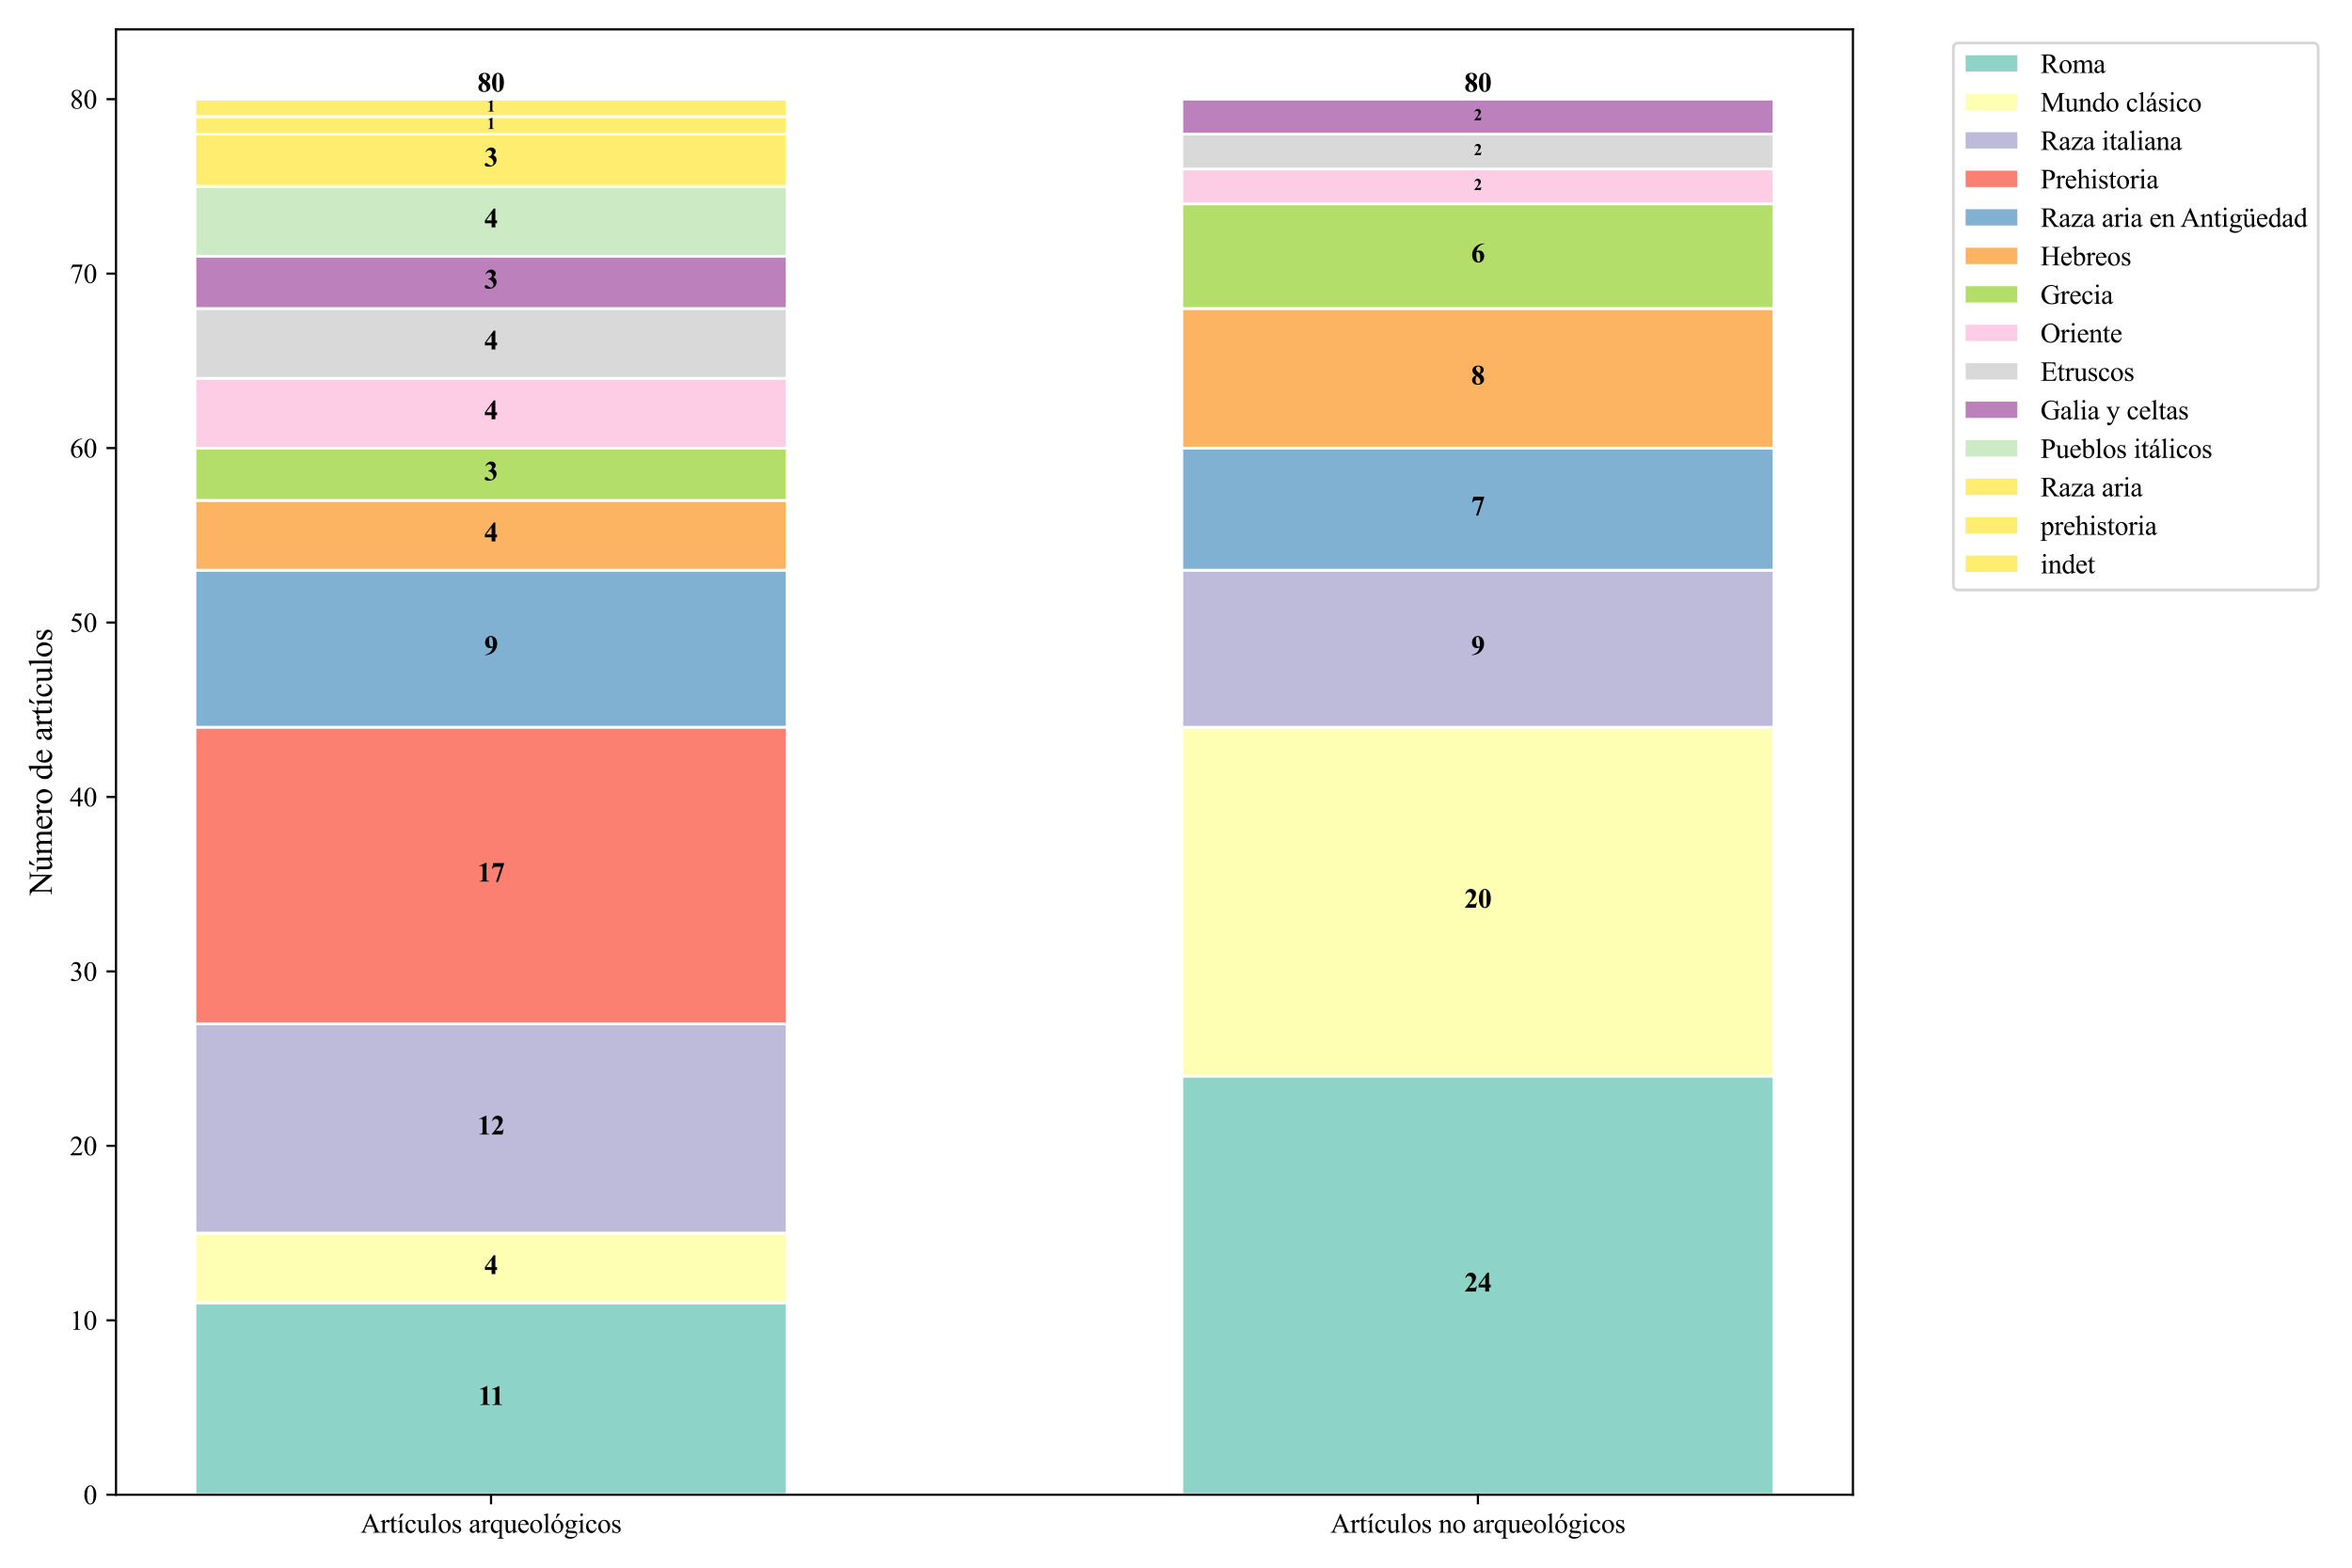 <?xml version="1.0" encoding="utf-8" standalone="no"?>
<!DOCTYPE svg PUBLIC "-//W3C//DTD SVG 1.1//EN"
  "http://www.w3.org/Graphics/SVG/1.1/DTD/svg11.dtd">
<svg xmlns:xlink="http://www.w3.org/1999/xlink" width="864pt" height="576pt" viewBox="0 0 864 576" xmlns="http://www.w3.org/2000/svg" version="1.1">
 <defs>
  <style type="text/css">*{stroke-linejoin: round; stroke-linecap: butt}</style>
 </defs>
 <g id="figure_1">
  <g id="patch_1">
   <path d="M 0 576 
L 864 576 
L 864 0 
L 0 0 
z
" style="fill: #ffffff"/>
  </g>
  <g id="axes_1">
   <g id="patch_2">
    <path d="M 42.62 549.2 
L 680.665 549.2 
L 680.665 10.8 
L 42.62 10.8 
z
" style="fill: #ffffff"/>
   </g>
   <g id="patch_3">
    <path d="M 71.622 549.2 
L 289.137 549.2 
L 289.137 478.695 
L 71.622 478.695 
z
" clip-path="url(#pe605aaff45)" style="fill: #8dd3c7; stroke: #ffffff; stroke-linejoin: miter"/>
   </g>
   <g id="patch_4">
    <path d="M 434.148 549.2 
L 651.663 549.2 
L 651.663 395.371 
L 434.148 395.371 
z
" clip-path="url(#pe605aaff45)" style="fill: #8dd3c7; stroke: #ffffff; stroke-linejoin: miter"/>
   </g>
   <g id="patch_5">
    <path d="M 71.622 478.695 
L 289.137 478.695 
L 289.137 453.057 
L 71.622 453.057 
z
" clip-path="url(#pe605aaff45)" style="fill: #ffffb3; stroke: #ffffff; stroke-linejoin: miter"/>
   </g>
   <g id="patch_6">
    <path d="M 434.148 395.371 
L 651.663 395.371 
L 651.663 267.181 
L 434.148 267.181 
z
" clip-path="url(#pe605aaff45)" style="fill: #ffffb3; stroke: #ffffff; stroke-linejoin: miter"/>
   </g>
   <g id="patch_7">
    <path d="M 71.622 453.057 
L 289.137 453.057 
L 289.137 376.143 
L 71.622 376.143 
z
" clip-path="url(#pe605aaff45)" style="fill: #bebada; stroke: #ffffff; stroke-linejoin: miter"/>
   </g>
   <g id="patch_8">
    <path d="M 434.148 267.181 
L 651.663 267.181 
L 651.663 209.495 
L 434.148 209.495 
z
" clip-path="url(#pe605aaff45)" style="fill: #bebada; stroke: #ffffff; stroke-linejoin: miter"/>
   </g>
   <g id="patch_9">
    <path d="M 71.622 376.143 
L 289.137 376.143 
L 289.137 267.181 
L 71.622 267.181 
z
" clip-path="url(#pe605aaff45)" style="fill: #fb8072; stroke: #ffffff; stroke-linejoin: miter"/>
   </g>
   <g id="patch_10">
    <path d="M 71.622 267.181 
L 289.137 267.181 
L 289.137 209.495 
L 71.622 209.495 
z
" clip-path="url(#pe605aaff45)" style="fill: #80b1d3; stroke: #ffffff; stroke-linejoin: miter"/>
   </g>
   <g id="patch_11">
    <path d="M 434.148 209.495 
L 651.663 209.495 
L 651.663 164.629 
L 434.148 164.629 
z
" clip-path="url(#pe605aaff45)" style="fill: #80b1d3; stroke: #ffffff; stroke-linejoin: miter"/>
   </g>
   <g id="patch_12">
    <path d="M 71.622 209.495 
L 289.137 209.495 
L 289.137 183.857 
L 71.622 183.857 
z
" clip-path="url(#pe605aaff45)" style="fill: #fdb462; stroke: #ffffff; stroke-linejoin: miter"/>
   </g>
   <g id="patch_13">
    <path d="M 434.148 164.629 
L 651.663 164.629 
L 651.663 113.352 
L 434.148 113.352 
z
" clip-path="url(#pe605aaff45)" style="fill: #fdb462; stroke: #ffffff; stroke-linejoin: miter"/>
   </g>
   <g id="patch_14">
    <path d="M 71.622 183.857 
L 289.137 183.857 
L 289.137 164.629 
L 71.622 164.629 
z
" clip-path="url(#pe605aaff45)" style="fill: #b3de69; stroke: #ffffff; stroke-linejoin: miter"/>
   </g>
   <g id="patch_15">
    <path d="M 434.148 113.352 
L 651.663 113.352 
L 651.663 74.895 
L 434.148 74.895 
z
" clip-path="url(#pe605aaff45)" style="fill: #b3de69; stroke: #ffffff; stroke-linejoin: miter"/>
   </g>
   <g id="patch_16">
    <path d="M 71.622 164.629 
L 289.137 164.629 
L 289.137 138.99 
L 71.622 138.99 
z
" clip-path="url(#pe605aaff45)" style="fill: #fccde5; stroke: #ffffff; stroke-linejoin: miter"/>
   </g>
   <g id="patch_17">
    <path d="M 434.148 74.895 
L 651.663 74.895 
L 651.663 62.076 
L 434.148 62.076 
z
" clip-path="url(#pe605aaff45)" style="fill: #fccde5; stroke: #ffffff; stroke-linejoin: miter"/>
   </g>
   <g id="patch_18">
    <path d="M 71.622 138.99 
L 289.137 138.99 
L 289.137 113.352 
L 71.622 113.352 
z
" clip-path="url(#pe605aaff45)" style="fill: #d9d9d9; stroke: #ffffff; stroke-linejoin: miter"/>
   </g>
   <g id="patch_19">
    <path d="M 434.148 62.076 
L 651.663 62.076 
L 651.663 49.257 
L 434.148 49.257 
z
" clip-path="url(#pe605aaff45)" style="fill: #d9d9d9; stroke: #ffffff; stroke-linejoin: miter"/>
   </g>
   <g id="patch_20">
    <path d="M 71.622 113.352 
L 289.137 113.352 
L 289.137 94.124 
L 71.622 94.124 
z
" clip-path="url(#pe605aaff45)" style="fill: #bc80bd; stroke: #ffffff; stroke-linejoin: miter"/>
   </g>
   <g id="patch_21">
    <path d="M 434.148 49.257 
L 651.663 49.257 
L 651.663 36.438 
L 434.148 36.438 
z
" clip-path="url(#pe605aaff45)" style="fill: #bc80bd; stroke: #ffffff; stroke-linejoin: miter"/>
   </g>
   <g id="patch_22">
    <path d="M 71.622 94.124 
L 289.137 94.124 
L 289.137 68.486 
L 71.622 68.486 
z
" clip-path="url(#pe605aaff45)" style="fill: #ccebc5; stroke: #ffffff; stroke-linejoin: miter"/>
   </g>
   <g id="patch_23">
    <path d="M 71.622 68.486 
L 289.137 68.486 
L 289.137 49.257 
L 71.622 49.257 
z
" clip-path="url(#pe605aaff45)" style="fill: #ffed6f; stroke: #ffffff; stroke-linejoin: miter"/>
   </g>
   <g id="patch_24">
    <path d="M 71.622 49.257 
L 289.137 49.257 
L 289.137 42.848 
L 71.622 42.848 
z
" clip-path="url(#pe605aaff45)" style="fill: #ffed6f; stroke: #ffffff; stroke-linejoin: miter"/>
   </g>
   <g id="patch_25">
    <path d="M 71.622 42.848 
L 289.137 42.848 
L 289.137 36.438 
L 71.622 36.438 
z
" clip-path="url(#pe605aaff45)" style="fill: #ffed6f; stroke: #ffffff; stroke-linejoin: miter"/>
   </g>
   <g id="matplotlib.axis_1">
    <g id="xtick_1">
     <g id="line2d_1">
      <defs>
       <path id="m965dc94855" d="M 0 0 
L 0 3.5 
" style="stroke: #000000; stroke-width: 0.8"/>
      </defs>
      <g>
       <use xlink:href="#m965dc94855" x="180.38" y="549.2" style="stroke: #000000; stroke-width: 0.8"/>
      </g>
     </g>
     <g id="text_1">
      <!-- Artículos arqueológicos -->
      <g transform="translate(132.473 563.144) scale(0.1 -0.1)">
       <defs>
        <path id="TimesNewRomanPSMT-41" d="M 2928 1419 
L 1288 1419 
L 1000 750 
Q 894 503 894 381 
Q 894 284 986 211 
Q 1078 138 1384 116 
L 1384 0 
L 50 0 
L 50 116 
Q 316 163 394 238 
Q 553 388 747 847 
L 2238 4334 
L 2347 4334 
L 3822 809 
Q 4000 384 4145 257 
Q 4291 131 4550 116 
L 4550 0 
L 2878 0 
L 2878 116 
Q 3131 128 3220 200 
Q 3309 272 3309 375 
Q 3309 513 3184 809 
L 2928 1419 
z
M 2841 1650 
L 2122 3363 
L 1384 1650 
L 2841 1650 
z
" transform="scale(0.016)"/>
        <path id="TimesNewRomanPSMT-72" d="M 1038 2947 
L 1038 2303 
Q 1397 2947 1775 2947 
Q 1947 2947 2059 2842 
Q 2172 2738 2172 2600 
Q 2172 2478 2090 2393 
Q 2009 2309 1897 2309 
Q 1788 2309 1652 2417 
Q 1516 2525 1450 2525 
Q 1394 2525 1328 2463 
Q 1188 2334 1038 2041 
L 1038 669 
Q 1038 431 1097 309 
Q 1138 225 1241 169 
Q 1344 113 1538 113 
L 1538 0 
L 72 0 
L 72 113 
Q 291 113 397 181 
Q 475 231 506 341 
Q 522 394 522 644 
L 522 1753 
Q 522 2253 501 2348 
Q 481 2444 426 2487 
Q 372 2531 291 2531 
Q 194 2531 72 2484 
L 41 2597 
L 906 2947 
L 1038 2947 
z
" transform="scale(0.016)"/>
        <path id="TimesNewRomanPSMT-74" d="M 1031 3803 
L 1031 2863 
L 1700 2863 
L 1700 2644 
L 1031 2644 
L 1031 788 
Q 1031 509 1111 412 
Q 1191 316 1316 316 
Q 1419 316 1516 380 
Q 1613 444 1666 569 
L 1788 569 
Q 1678 263 1478 108 
Q 1278 -47 1066 -47 
Q 922 -47 784 33 
Q 647 113 581 261 
Q 516 409 516 719 
L 516 2644 
L 63 2644 
L 63 2747 
Q 234 2816 414 2980 
Q 594 3144 734 3369 
Q 806 3488 934 3803 
L 1031 3803 
z
" transform="scale(0.016)"/>
        <path id="TimesNewRomanPSMT-ed" d="M 1184 2947 
L 1184 647 
Q 1184 378 1225 289 
Q 1266 200 1342 156 
Q 1419 113 1622 113 
L 1622 0 
L 231 0 
L 231 113 
Q 441 113 512 153 
Q 584 194 626 287 
Q 669 381 669 647 
L 669 1750 
Q 669 2216 641 2353 
Q 619 2453 572 2492 
Q 525 2531 444 2531 
Q 356 2531 231 2484 
L 188 2597 
L 1050 2947 
L 1184 2947 
z
M 1558 4344 
L 636 3266 
L 530 3266 
L 858 4344 
L 1558 4344 
z
" transform="scale(0.016)"/>
        <path id="TimesNewRomanPSMT-63" d="M 2631 1088 
Q 2516 522 2178 217 
Q 1841 -88 1431 -88 
Q 944 -88 581 321 
Q 219 731 219 1428 
Q 219 2103 620 2525 
Q 1022 2947 1584 2947 
Q 2006 2947 2278 2723 
Q 2550 2500 2550 2259 
Q 2550 2141 2473 2067 
Q 2397 1994 2259 1994 
Q 2075 1994 1981 2113 
Q 1928 2178 1911 2362 
Q 1894 2547 1784 2644 
Q 1675 2738 1481 2738 
Q 1169 2738 978 2506 
Q 725 2200 725 1697 
Q 725 1184 976 792 
Q 1228 400 1656 400 
Q 1963 400 2206 609 
Q 2378 753 2541 1131 
L 2631 1088 
z
" transform="scale(0.016)"/>
        <path id="TimesNewRomanPSMT-75" d="M 2709 2863 
L 2709 1128 
Q 2709 631 2732 520 
Q 2756 409 2807 365 
Q 2859 322 2928 322 
Q 3025 322 3147 375 
L 3191 266 
L 2334 -88 
L 2194 -88 
L 2194 519 
Q 1825 119 1631 15 
Q 1438 -88 1222 -88 
Q 981 -88 804 51 
Q 628 191 559 409 
Q 491 628 491 1028 
L 491 2306 
Q 491 2509 447 2587 
Q 403 2666 317 2708 
Q 231 2750 6 2747 
L 6 2863 
L 1009 2863 
L 1009 947 
Q 1009 547 1148 422 
Q 1288 297 1484 297 
Q 1619 297 1789 381 
Q 1959 466 2194 703 
L 2194 2325 
Q 2194 2569 2105 2655 
Q 2016 2741 1734 2747 
L 1734 2863 
L 2709 2863 
z
" transform="scale(0.016)"/>
        <path id="TimesNewRomanPSMT-6c" d="M 1184 4444 
L 1184 647 
Q 1184 378 1223 290 
Q 1263 203 1344 158 
Q 1425 113 1647 113 
L 1647 0 
L 244 0 
L 244 113 
Q 441 113 512 153 
Q 584 194 625 287 
Q 666 381 666 647 
L 666 3247 
Q 666 3731 644 3842 
Q 622 3953 573 3993 
Q 525 4034 450 4034 
Q 369 4034 244 3984 
L 191 4094 
L 1044 4444 
L 1184 4444 
z
" transform="scale(0.016)"/>
        <path id="TimesNewRomanPSMT-6f" d="M 1600 2947 
Q 2250 2947 2644 2453 
Q 2978 2031 2978 1484 
Q 2978 1100 2793 706 
Q 2609 313 2286 112 
Q 1963 -88 1566 -88 
Q 919 -88 538 428 
Q 216 863 216 1403 
Q 216 1797 411 2186 
Q 606 2575 925 2761 
Q 1244 2947 1600 2947 
z
M 1503 2744 
Q 1338 2744 1170 2645 
Q 1003 2547 900 2300 
Q 797 2053 797 1666 
Q 797 1041 1045 587 
Q 1294 134 1700 134 
Q 2003 134 2200 384 
Q 2397 634 2397 1244 
Q 2397 2006 2069 2444 
Q 1847 2744 1503 2744 
z
" transform="scale(0.016)"/>
        <path id="TimesNewRomanPSMT-73" d="M 2050 2947 
L 2050 1972 
L 1947 1972 
Q 1828 2431 1642 2597 
Q 1456 2763 1169 2763 
Q 950 2763 815 2647 
Q 681 2531 681 2391 
Q 681 2216 781 2091 
Q 878 1963 1175 1819 
L 1631 1597 
Q 2266 1288 2266 781 
Q 2266 391 1970 151 
Q 1675 -88 1309 -88 
Q 1047 -88 709 6 
Q 606 38 541 38 
Q 469 38 428 -44 
L 325 -44 
L 325 978 
L 428 978 
Q 516 541 762 319 
Q 1009 97 1316 97 
Q 1531 97 1667 223 
Q 1803 350 1803 528 
Q 1803 744 1651 891 
Q 1500 1038 1047 1263 
Q 594 1488 453 1669 
Q 313 1847 313 2119 
Q 313 2472 555 2709 
Q 797 2947 1181 2947 
Q 1350 2947 1591 2875 
Q 1750 2828 1803 2828 
Q 1853 2828 1881 2850 
Q 1909 2872 1947 2947 
L 2050 2947 
z
" transform="scale(0.016)"/>
        <path id="TimesNewRomanPSMT-20" transform="scale(0.016)"/>
        <path id="TimesNewRomanPSMT-61" d="M 1822 413 
Q 1381 72 1269 19 
Q 1100 -59 909 -59 
Q 613 -59 420 144 
Q 228 347 228 678 
Q 228 888 322 1041 
Q 450 1253 767 1440 
Q 1084 1628 1822 1897 
L 1822 2009 
Q 1822 2438 1686 2597 
Q 1550 2756 1291 2756 
Q 1094 2756 978 2650 
Q 859 2544 859 2406 
L 866 2225 
Q 866 2081 792 2003 
Q 719 1925 600 1925 
Q 484 1925 411 2006 
Q 338 2088 338 2228 
Q 338 2497 613 2722 
Q 888 2947 1384 2947 
Q 1766 2947 2009 2819 
Q 2194 2722 2281 2516 
Q 2338 2381 2338 1966 
L 2338 994 
Q 2338 584 2353 492 
Q 2369 400 2405 369 
Q 2441 338 2488 338 
Q 2538 338 2575 359 
Q 2641 400 2828 588 
L 2828 413 
Q 2478 -56 2159 -56 
Q 2006 -56 1915 50 
Q 1825 156 1822 413 
z
M 1822 616 
L 1822 1706 
Q 1350 1519 1213 1441 
Q 966 1303 859 1153 
Q 753 1003 753 825 
Q 753 600 887 451 
Q 1022 303 1197 303 
Q 1434 303 1822 616 
z
" transform="scale(0.016)"/>
        <path id="TimesNewRomanPSMT-71" d="M 2734 2947 
L 2734 -734 
Q 2734 -1009 2771 -1087 
Q 2809 -1166 2889 -1209 
Q 2969 -1253 3200 -1253 
L 3200 -1369 
L 1756 -1369 
L 1756 -1253 
L 1816 -1253 
Q 1991 -1253 2081 -1203 
Q 2144 -1169 2181 -1080 
Q 2219 -991 2219 -734 
L 2219 497 
Q 1934 159 1721 35 
Q 1509 -88 1281 -88 
Q 866 -88 539 290 
Q 213 669 213 1303 
Q 213 2031 644 2489 
Q 1075 2947 1684 2947 
Q 1863 2947 2013 2897 
Q 2163 2847 2281 2747 
Q 2463 2834 2628 2947 
L 2734 2947 
z
M 2219 694 
L 2219 2038 
Q 2219 2272 2158 2406 
Q 2097 2541 1940 2634 
Q 1784 2728 1588 2728 
Q 1238 2728 988 2431 
Q 738 2134 738 1531 
Q 738 953 992 653 
Q 1247 353 1606 353 
Q 1791 353 1934 433 
Q 2078 513 2219 694 
z
" transform="scale(0.016)"/>
        <path id="TimesNewRomanPSMT-65" d="M 681 1784 
Q 678 1147 991 784 
Q 1303 422 1725 422 
Q 2006 422 2214 576 
Q 2422 731 2563 1106 
L 2659 1044 
Q 2594 616 2278 264 
Q 1963 -88 1488 -88 
Q 972 -88 605 314 
Q 238 716 238 1394 
Q 238 2128 614 2539 
Q 991 2950 1559 2950 
Q 2041 2950 2350 2633 
Q 2659 2316 2659 1784 
L 681 1784 
z
M 681 1966 
L 2006 1966 
Q 1991 2241 1941 2353 
Q 1863 2528 1708 2628 
Q 1553 2728 1384 2728 
Q 1125 2728 920 2526 
Q 716 2325 681 1966 
z
" transform="scale(0.016)"/>
        <path id="TimesNewRomanPSMT-f3" d="M 1600 2947 
Q 2250 2947 2644 2453 
Q 2978 2031 2978 1484 
Q 2978 1100 2793 706 
Q 2609 313 2286 112 
Q 1963 -88 1566 -88 
Q 919 -88 538 428 
Q 216 863 216 1403 
Q 216 1797 411 2186 
Q 606 2575 925 2761 
Q 1244 2947 1600 2947 
z
M 1503 2744 
Q 1338 2744 1170 2645 
Q 1003 2547 900 2300 
Q 797 2053 797 1666 
Q 797 1041 1045 587 
Q 1294 134 1700 134 
Q 2003 134 2200 384 
Q 2397 634 2397 1244 
Q 2397 2006 2069 2444 
Q 1847 2744 1503 2744 
z
M 2262 4344 
L 1340 3266 
L 1234 3266 
L 1562 4344 
L 2262 4344 
z
" transform="scale(0.016)"/>
        <path id="TimesNewRomanPSMT-67" d="M 966 1044 
Q 703 1172 562 1401 
Q 422 1631 422 1909 
Q 422 2334 742 2640 
Q 1063 2947 1563 2947 
Q 1972 2947 2272 2747 
L 2878 2747 
Q 3013 2747 3034 2739 
Q 3056 2731 3066 2713 
Q 3084 2684 3084 2613 
Q 3084 2531 3069 2500 
Q 3059 2484 3036 2475 
Q 3013 2466 2878 2466 
L 2506 2466 
Q 2681 2241 2681 1891 
Q 2681 1491 2375 1206 
Q 2069 922 1553 922 
Q 1341 922 1119 984 
Q 981 866 932 777 
Q 884 688 884 625 
Q 884 572 936 522 
Q 988 472 1138 450 
Q 1225 438 1575 428 
Q 2219 413 2409 384 
Q 2700 344 2873 169 
Q 3047 -6 3047 -263 
Q 3047 -616 2716 -925 
Q 2228 -1381 1444 -1381 
Q 841 -1381 425 -1109 
Q 191 -953 191 -784 
Q 191 -709 225 -634 
Q 278 -519 444 -313 
Q 466 -284 763 25 
Q 600 122 533 198 
Q 466 275 466 372 
Q 466 481 555 628 
Q 644 775 966 1044 
z
M 1509 2797 
Q 1278 2797 1122 2612 
Q 966 2428 966 2047 
Q 966 1553 1178 1281 
Q 1341 1075 1591 1075 
Q 1828 1075 1981 1253 
Q 2134 1431 2134 1813 
Q 2134 2309 1919 2591 
Q 1759 2797 1509 2797 
z
M 934 0 
Q 788 -159 713 -296 
Q 638 -434 638 -550 
Q 638 -700 819 -813 
Q 1131 -1006 1722 -1006 
Q 2284 -1006 2551 -807 
Q 2819 -609 2819 -384 
Q 2819 -222 2659 -153 
Q 2497 -84 2016 -72 
Q 1313 -53 934 0 
z
" transform="scale(0.016)"/>
        <path id="TimesNewRomanPSMT-69" d="M 928 4444 
Q 1059 4444 1151 4351 
Q 1244 4259 1244 4128 
Q 1244 3997 1151 3903 
Q 1059 3809 928 3809 
Q 797 3809 703 3903 
Q 609 3997 609 4128 
Q 609 4259 701 4351 
Q 794 4444 928 4444 
z
M 1188 2947 
L 1188 647 
Q 1188 378 1227 289 
Q 1266 200 1342 156 
Q 1419 113 1622 113 
L 1622 0 
L 231 0 
L 231 113 
Q 441 113 512 153 
Q 584 194 626 287 
Q 669 381 669 647 
L 669 1750 
Q 669 2216 641 2353 
Q 619 2453 572 2492 
Q 525 2531 444 2531 
Q 356 2531 231 2484 
L 188 2597 
L 1050 2947 
L 1188 2947 
z
" transform="scale(0.016)"/>
       </defs>
       <use xlink:href="#TimesNewRomanPSMT-41"/>
       <use xlink:href="#TimesNewRomanPSMT-72" transform="translate(72.217 0)"/>
       <use xlink:href="#TimesNewRomanPSMT-74" transform="translate(105.518 0)"/>
       <use xlink:href="#TimesNewRomanPSMT-ed" transform="translate(133.301 0)"/>
       <use xlink:href="#TimesNewRomanPSMT-63" transform="translate(161.084 0)"/>
       <use xlink:href="#TimesNewRomanPSMT-75" transform="translate(205.469 0)"/>
       <use xlink:href="#TimesNewRomanPSMT-6c" transform="translate(255.469 0)"/>
       <use xlink:href="#TimesNewRomanPSMT-6f" transform="translate(283.252 0)"/>
       <use xlink:href="#TimesNewRomanPSMT-73" transform="translate(333.252 0)"/>
       <use xlink:href="#TimesNewRomanPSMT-20" transform="translate(372.168 0)"/>
       <use xlink:href="#TimesNewRomanPSMT-61" transform="translate(397.168 0)"/>
       <use xlink:href="#TimesNewRomanPSMT-72" transform="translate(441.553 0)"/>
       <use xlink:href="#TimesNewRomanPSMT-71" transform="translate(474.854 0)"/>
       <use xlink:href="#TimesNewRomanPSMT-75" transform="translate(524.854 0)"/>
       <use xlink:href="#TimesNewRomanPSMT-65" transform="translate(574.854 0)"/>
       <use xlink:href="#TimesNewRomanPSMT-6f" transform="translate(619.238 0)"/>
       <use xlink:href="#TimesNewRomanPSMT-6c" transform="translate(669.238 0)"/>
       <use xlink:href="#TimesNewRomanPSMT-f3" transform="translate(697.021 0)"/>
       <use xlink:href="#TimesNewRomanPSMT-67" transform="translate(747.021 0)"/>
       <use xlink:href="#TimesNewRomanPSMT-69" transform="translate(797.021 0)"/>
       <use xlink:href="#TimesNewRomanPSMT-63" transform="translate(824.805 0)"/>
       <use xlink:href="#TimesNewRomanPSMT-6f" transform="translate(869.189 0)"/>
       <use xlink:href="#TimesNewRomanPSMT-73" transform="translate(919.189 0)"/>
      </g>
     </g>
    </g>
    <g id="xtick_2">
     <g id="line2d_2">
      <g>
       <use xlink:href="#m965dc94855" x="542.905" y="549.2" style="stroke: #000000; stroke-width: 0.8"/>
      </g>
     </g>
     <g id="text_2">
      <!-- Artículos no arqueológicos -->
      <g transform="translate(488.749 563.144) scale(0.1 -0.1)">
       <defs>
        <path id="TimesNewRomanPSMT-6e" d="M 1034 2341 
Q 1538 2947 1994 2947 
Q 2228 2947 2397 2830 
Q 2566 2713 2666 2444 
Q 2734 2256 2734 1869 
L 2734 647 
Q 2734 375 2778 278 
Q 2813 200 2889 156 
Q 2966 113 3172 113 
L 3172 0 
L 1756 0 
L 1756 113 
L 1816 113 
Q 2016 113 2095 173 
Q 2175 234 2206 353 
Q 2219 400 2219 647 
L 2219 1819 
Q 2219 2209 2117 2386 
Q 2016 2563 1775 2563 
Q 1403 2563 1034 2156 
L 1034 647 
Q 1034 356 1069 288 
Q 1113 197 1189 155 
Q 1266 113 1500 113 
L 1500 0 
L 84 0 
L 84 113 
L 147 113 
Q 366 113 442 223 
Q 519 334 519 647 
L 519 1709 
Q 519 2225 495 2337 
Q 472 2450 423 2490 
Q 375 2531 294 2531 
Q 206 2531 84 2484 
L 38 2597 
L 900 2947 
L 1034 2947 
L 1034 2341 
z
" transform="scale(0.016)"/>
       </defs>
       <use xlink:href="#TimesNewRomanPSMT-41"/>
       <use xlink:href="#TimesNewRomanPSMT-72" transform="translate(72.217 0)"/>
       <use xlink:href="#TimesNewRomanPSMT-74" transform="translate(105.518 0)"/>
       <use xlink:href="#TimesNewRomanPSMT-ed" transform="translate(133.301 0)"/>
       <use xlink:href="#TimesNewRomanPSMT-63" transform="translate(161.084 0)"/>
       <use xlink:href="#TimesNewRomanPSMT-75" transform="translate(205.469 0)"/>
       <use xlink:href="#TimesNewRomanPSMT-6c" transform="translate(255.469 0)"/>
       <use xlink:href="#TimesNewRomanPSMT-6f" transform="translate(283.252 0)"/>
       <use xlink:href="#TimesNewRomanPSMT-73" transform="translate(333.252 0)"/>
       <use xlink:href="#TimesNewRomanPSMT-20" transform="translate(372.168 0)"/>
       <use xlink:href="#TimesNewRomanPSMT-6e" transform="translate(397.168 0)"/>
       <use xlink:href="#TimesNewRomanPSMT-6f" transform="translate(447.168 0)"/>
       <use xlink:href="#TimesNewRomanPSMT-20" transform="translate(497.168 0)"/>
       <use xlink:href="#TimesNewRomanPSMT-61" transform="translate(522.168 0)"/>
       <use xlink:href="#TimesNewRomanPSMT-72" transform="translate(566.553 0)"/>
       <use xlink:href="#TimesNewRomanPSMT-71" transform="translate(599.854 0)"/>
       <use xlink:href="#TimesNewRomanPSMT-75" transform="translate(649.854 0)"/>
       <use xlink:href="#TimesNewRomanPSMT-65" transform="translate(699.854 0)"/>
       <use xlink:href="#TimesNewRomanPSMT-6f" transform="translate(744.238 0)"/>
       <use xlink:href="#TimesNewRomanPSMT-6c" transform="translate(794.238 0)"/>
       <use xlink:href="#TimesNewRomanPSMT-f3" transform="translate(822.021 0)"/>
       <use xlink:href="#TimesNewRomanPSMT-67" transform="translate(872.021 0)"/>
       <use xlink:href="#TimesNewRomanPSMT-69" transform="translate(922.021 0)"/>
       <use xlink:href="#TimesNewRomanPSMT-63" transform="translate(949.805 0)"/>
       <use xlink:href="#TimesNewRomanPSMT-6f" transform="translate(994.189 0)"/>
       <use xlink:href="#TimesNewRomanPSMT-73" transform="translate(1044.189 0)"/>
      </g>
     </g>
    </g>
   </g>
   <g id="matplotlib.axis_2">
    <g id="ytick_1">
     <g id="line2d_3">
      <defs>
       <path id="m6b0ce228cd" d="M 0 0 
L -3.5 0 
" style="stroke: #000000; stroke-width: 0.8"/>
      </defs>
      <g>
       <use xlink:href="#m6b0ce228cd" x="42.62" y="549.2" style="stroke: #000000; stroke-width: 0.8"/>
      </g>
     </g>
     <g id="text_3">
      <!-- 0 -->
      <g transform="translate(30.62 552.672) scale(0.1 -0.1)">
       <defs>
        <path id="TimesNewRomanPSMT-30" d="M 231 2094 
Q 231 2819 450 3342 
Q 669 3866 1031 4122 
Q 1313 4325 1613 4325 
Q 2100 4325 2488 3828 
Q 2972 3213 2972 2159 
Q 2972 1422 2759 906 
Q 2547 391 2217 158 
Q 1888 -75 1581 -75 
Q 975 -75 572 641 
Q 231 1244 231 2094 
z
M 844 2016 
Q 844 1141 1059 588 
Q 1238 122 1591 122 
Q 1759 122 1940 273 
Q 2122 425 2216 781 
Q 2359 1319 2359 2297 
Q 2359 3022 2209 3506 
Q 2097 3866 1919 4016 
Q 1791 4119 1609 4119 
Q 1397 4119 1231 3928 
Q 1006 3669 925 3112 
Q 844 2556 844 2016 
z
" transform="scale(0.016)"/>
       </defs>
       <use xlink:href="#TimesNewRomanPSMT-30"/>
      </g>
     </g>
    </g>
    <g id="ytick_2">
     <g id="line2d_4">
      <g>
       <use xlink:href="#m6b0ce228cd" x="42.62" y="485.105" style="stroke: #000000; stroke-width: 0.8"/>
      </g>
     </g>
     <g id="text_4">
      <!-- 10 -->
      <g transform="translate(25.62 488.577) scale(0.1 -0.1)">
       <defs>
        <path id="TimesNewRomanPSMT-31" d="M 750 3822 
L 1781 4325 
L 1884 4325 
L 1884 747 
Q 1884 391 1914 303 
Q 1944 216 2037 169 
Q 2131 122 2419 116 
L 2419 0 
L 825 0 
L 825 116 
Q 1125 122 1212 167 
Q 1300 213 1334 289 
Q 1369 366 1369 747 
L 1369 3034 
Q 1369 3497 1338 3628 
Q 1316 3728 1258 3775 
Q 1200 3822 1119 3822 
Q 1003 3822 797 3725 
L 750 3822 
z
" transform="scale(0.016)"/>
       </defs>
       <use xlink:href="#TimesNewRomanPSMT-31"/>
       <use xlink:href="#TimesNewRomanPSMT-30" transform="translate(50 0)"/>
      </g>
     </g>
    </g>
    <g id="ytick_3">
     <g id="line2d_5">
      <g>
       <use xlink:href="#m6b0ce228cd" x="42.62" y="421.01" style="stroke: #000000; stroke-width: 0.8"/>
      </g>
     </g>
     <g id="text_5">
      <!-- 20 -->
      <g transform="translate(25.62 424.481) scale(0.1 -0.1)">
       <defs>
        <path id="TimesNewRomanPSMT-32" d="M 2934 816 
L 2638 0 
L 138 0 
L 138 116 
Q 1241 1122 1691 1759 
Q 2141 2397 2141 2925 
Q 2141 3328 1894 3587 
Q 1647 3847 1303 3847 
Q 991 3847 742 3664 
Q 494 3481 375 3128 
L 259 3128 
Q 338 3706 661 4015 
Q 984 4325 1469 4325 
Q 1984 4325 2329 3994 
Q 2675 3663 2675 3213 
Q 2675 2891 2525 2569 
Q 2294 2063 1775 1497 
Q 997 647 803 472 
L 1909 472 
Q 2247 472 2383 497 
Q 2519 522 2628 598 
Q 2738 675 2819 816 
L 2934 816 
z
" transform="scale(0.016)"/>
       </defs>
       <use xlink:href="#TimesNewRomanPSMT-32"/>
       <use xlink:href="#TimesNewRomanPSMT-30" transform="translate(50 0)"/>
      </g>
     </g>
    </g>
    <g id="ytick_4">
     <g id="line2d_6">
      <g>
       <use xlink:href="#m6b0ce228cd" x="42.62" y="356.914" style="stroke: #000000; stroke-width: 0.8"/>
      </g>
     </g>
     <g id="text_6">
      <!-- 30 -->
      <g transform="translate(25.62 360.386) scale(0.1 -0.1)">
       <defs>
        <path id="TimesNewRomanPSMT-33" d="M 325 3431 
Q 506 3859 782 4092 
Q 1059 4325 1472 4325 
Q 1981 4325 2253 3994 
Q 2459 3747 2459 3466 
Q 2459 3003 1878 2509 
Q 2269 2356 2469 2072 
Q 2669 1788 2669 1403 
Q 2669 853 2319 450 
Q 1863 -75 997 -75 
Q 569 -75 414 31 
Q 259 138 259 259 
Q 259 350 332 419 
Q 406 488 509 488 
Q 588 488 669 463 
Q 722 447 909 348 
Q 1097 250 1169 231 
Q 1284 197 1416 197 
Q 1734 197 1970 444 
Q 2206 691 2206 1028 
Q 2206 1275 2097 1509 
Q 2016 1684 1919 1775 
Q 1784 1900 1550 2001 
Q 1316 2103 1072 2103 
L 972 2103 
L 972 2197 
Q 1219 2228 1467 2375 
Q 1716 2522 1828 2728 
Q 1941 2934 1941 3181 
Q 1941 3503 1739 3701 
Q 1538 3900 1238 3900 
Q 753 3900 428 3381 
L 325 3431 
z
" transform="scale(0.016)"/>
       </defs>
       <use xlink:href="#TimesNewRomanPSMT-33"/>
       <use xlink:href="#TimesNewRomanPSMT-30" transform="translate(50 0)"/>
      </g>
     </g>
    </g>
    <g id="ytick_5">
     <g id="line2d_7">
      <g>
       <use xlink:href="#m6b0ce228cd" x="42.62" y="292.819" style="stroke: #000000; stroke-width: 0.8"/>
      </g>
     </g>
     <g id="text_7">
      <!-- 40 -->
      <g transform="translate(25.62 296.291) scale(0.1 -0.1)">
       <defs>
        <path id="TimesNewRomanPSMT-34" d="M 2978 1563 
L 2978 1119 
L 2409 1119 
L 2409 0 
L 1894 0 
L 1894 1119 
L 100 1119 
L 100 1519 
L 2066 4325 
L 2409 4325 
L 2409 1563 
L 2978 1563 
z
M 1894 1563 
L 1894 3666 
L 406 1563 
L 1894 1563 
z
" transform="scale(0.016)"/>
       </defs>
       <use xlink:href="#TimesNewRomanPSMT-34"/>
       <use xlink:href="#TimesNewRomanPSMT-30" transform="translate(50 0)"/>
      </g>
     </g>
    </g>
    <g id="ytick_6">
     <g id="line2d_8">
      <g>
       <use xlink:href="#m6b0ce228cd" x="42.62" y="228.724" style="stroke: #000000; stroke-width: 0.8"/>
      </g>
     </g>
     <g id="text_8">
      <!-- 50 -->
      <g transform="translate(25.62 232.196) scale(0.1 -0.1)">
       <defs>
        <path id="TimesNewRomanPSMT-35" d="M 2778 4238 
L 2534 3706 
L 1259 3706 
L 981 3138 
Q 1809 3016 2294 2522 
Q 2709 2097 2709 1522 
Q 2709 1188 2573 903 
Q 2438 619 2231 419 
Q 2025 219 1772 97 
Q 1413 -75 1034 -75 
Q 653 -75 479 54 
Q 306 184 306 341 
Q 306 428 378 495 
Q 450 563 559 563 
Q 641 563 702 538 
Q 763 513 909 409 
Q 1144 247 1384 247 
Q 1750 247 2026 523 
Q 2303 800 2303 1197 
Q 2303 1581 2056 1914 
Q 1809 2247 1375 2428 
Q 1034 2569 447 2591 
L 1259 4238 
L 2778 4238 
z
" transform="scale(0.016)"/>
       </defs>
       <use xlink:href="#TimesNewRomanPSMT-35"/>
       <use xlink:href="#TimesNewRomanPSMT-30" transform="translate(50 0)"/>
      </g>
     </g>
    </g>
    <g id="ytick_7">
     <g id="line2d_9">
      <g>
       <use xlink:href="#m6b0ce228cd" x="42.62" y="164.629" style="stroke: #000000; stroke-width: 0.8"/>
      </g>
     </g>
     <g id="text_9">
      <!-- 60 -->
      <g transform="translate(25.62 168.1) scale(0.1 -0.1)">
       <defs>
        <path id="TimesNewRomanPSMT-36" d="M 2869 4325 
L 2869 4209 
Q 2456 4169 2195 4045 
Q 1934 3922 1679 3669 
Q 1425 3416 1258 3105 
Q 1091 2794 978 2366 
Q 1428 2675 1881 2675 
Q 2316 2675 2634 2325 
Q 2953 1975 2953 1425 
Q 2953 894 2631 456 
Q 2244 -75 1606 -75 
Q 1172 -75 869 213 
Q 275 772 275 1663 
Q 275 2231 503 2743 
Q 731 3256 1154 3653 
Q 1578 4050 1965 4187 
Q 2353 4325 2688 4325 
L 2869 4325 
z
M 925 2138 
Q 869 1716 869 1456 
Q 869 1156 980 804 
Q 1091 453 1309 247 
Q 1469 100 1697 100 
Q 1969 100 2183 356 
Q 2397 613 2397 1088 
Q 2397 1622 2184 2012 
Q 1972 2403 1581 2403 
Q 1463 2403 1327 2353 
Q 1191 2303 925 2138 
z
" transform="scale(0.016)"/>
       </defs>
       <use xlink:href="#TimesNewRomanPSMT-36"/>
       <use xlink:href="#TimesNewRomanPSMT-30" transform="translate(50 0)"/>
      </g>
     </g>
    </g>
    <g id="ytick_8">
     <g id="line2d_10">
      <g>
       <use xlink:href="#m6b0ce228cd" x="42.62" y="100.533" style="stroke: #000000; stroke-width: 0.8"/>
      </g>
     </g>
     <g id="text_10">
      <!-- 70 -->
      <g transform="translate(25.62 104.005) scale(0.1 -0.1)">
       <defs>
        <path id="TimesNewRomanPSMT-37" d="M 644 4238 
L 2916 4238 
L 2916 4119 
L 1503 -88 
L 1153 -88 
L 2419 3728 
L 1253 3728 
Q 900 3728 750 3644 
Q 488 3500 328 3200 
L 238 3234 
L 644 4238 
z
" transform="scale(0.016)"/>
       </defs>
       <use xlink:href="#TimesNewRomanPSMT-37"/>
       <use xlink:href="#TimesNewRomanPSMT-30" transform="translate(50 0)"/>
      </g>
     </g>
    </g>
    <g id="ytick_9">
     <g id="line2d_11">
      <g>
       <use xlink:href="#m6b0ce228cd" x="42.62" y="36.438" style="stroke: #000000; stroke-width: 0.8"/>
      </g>
     </g>
     <g id="text_11">
      <!-- 80 -->
      <g transform="translate(25.62 39.91) scale(0.1 -0.1)">
       <defs>
        <path id="TimesNewRomanPSMT-38" d="M 1228 2134 
Q 725 2547 579 2797 
Q 434 3047 434 3316 
Q 434 3728 753 4026 
Q 1072 4325 1600 4325 
Q 2113 4325 2425 4047 
Q 2738 3769 2738 3413 
Q 2738 3175 2569 2928 
Q 2400 2681 1866 2347 
Q 2416 1922 2594 1678 
Q 2831 1359 2831 1006 
Q 2831 559 2490 242 
Q 2150 -75 1597 -75 
Q 994 -75 656 303 
Q 388 606 388 966 
Q 388 1247 577 1523 
Q 766 1800 1228 2134 
z
M 1719 2469 
Q 2094 2806 2194 3001 
Q 2294 3197 2294 3444 
Q 2294 3772 2109 3958 
Q 1925 4144 1606 4144 
Q 1288 4144 1088 3959 
Q 888 3775 888 3528 
Q 888 3366 970 3203 
Q 1053 3041 1206 2894 
L 1719 2469 
z
M 1375 2016 
Q 1116 1797 991 1539 
Q 866 1281 866 981 
Q 866 578 1086 336 
Q 1306 94 1647 94 
Q 1984 94 2187 284 
Q 2391 475 2391 747 
Q 2391 972 2272 1150 
Q 2050 1481 1375 2016 
z
" transform="scale(0.016)"/>
       </defs>
       <use xlink:href="#TimesNewRomanPSMT-38"/>
       <use xlink:href="#TimesNewRomanPSMT-30" transform="translate(50 0)"/>
      </g>
     </g>
    </g>
    <g id="text_12">
     <!-- Número de artículos -->
     <g transform="translate(19.053 328.985) rotate(-90) scale(0.12 -0.12)">
      <defs>
       <path id="TimesNewRomanPSMT-4e" d="M -84 4238 
L 1066 4238 
L 3656 1059 
L 3656 3503 
Q 3656 3894 3569 3991 
Q 3453 4122 3203 4122 
L 3056 4122 
L 3056 4238 
L 4531 4238 
L 4531 4122 
L 4381 4122 
Q 4113 4122 4000 3959 
Q 3931 3859 3931 3503 
L 3931 -69 
L 3819 -69 
L 1025 3344 
L 1025 734 
Q 1025 344 1109 247 
Q 1228 116 1475 116 
L 1625 116 
L 1625 0 
L 150 0 
L 150 116 
L 297 116 
Q 569 116 681 278 
Q 750 378 750 734 
L 750 3681 
Q 566 3897 470 3965 
Q 375 4034 191 4094 
Q 100 4122 -84 4122 
L -84 4238 
z
" transform="scale(0.016)"/>
       <path id="TimesNewRomanPSMT-fa" d="M 2709 2863 
L 2709 1128 
Q 2709 631 2732 520 
Q 2756 409 2807 365 
Q 2859 322 2928 322 
Q 3025 322 3147 375 
L 3191 266 
L 2334 -88 
L 2194 -88 
L 2194 519 
Q 1825 119 1631 15 
Q 1438 -88 1222 -88 
Q 981 -88 804 51 
Q 628 191 559 409 
Q 491 628 491 1028 
L 491 2306 
Q 491 2509 447 2587 
Q 403 2666 317 2708 
Q 231 2750 6 2747 
L 6 2863 
L 1009 2863 
L 1009 947 
Q 1009 547 1148 422 
Q 1288 297 1484 297 
Q 1619 297 1789 381 
Q 1959 466 2194 703 
L 2194 2325 
Q 2194 2569 2105 2655 
Q 2016 2741 1734 2747 
L 1734 2863 
L 2709 2863 
z
M 2182 4344 
L 1260 3266 
L 1154 3266 
L 1482 4344 
L 2182 4344 
z
" transform="scale(0.016)"/>
       <path id="TimesNewRomanPSMT-6d" d="M 1050 2338 
Q 1363 2650 1419 2697 
Q 1559 2816 1721 2881 
Q 1884 2947 2044 2947 
Q 2313 2947 2506 2790 
Q 2700 2634 2766 2338 
Q 3088 2713 3309 2830 
Q 3531 2947 3766 2947 
Q 3994 2947 4170 2830 
Q 4347 2713 4450 2447 
Q 4519 2266 4519 1878 
L 4519 647 
Q 4519 378 4559 278 
Q 4591 209 4675 161 
Q 4759 113 4950 113 
L 4950 0 
L 3538 0 
L 3538 113 
L 3597 113 
Q 3781 113 3884 184 
Q 3956 234 3988 344 
Q 4000 397 4000 647 
L 4000 1878 
Q 4000 2228 3916 2372 
Q 3794 2572 3525 2572 
Q 3359 2572 3192 2489 
Q 3025 2406 2788 2181 
L 2781 2147 
L 2788 2013 
L 2788 647 
Q 2788 353 2820 281 
Q 2853 209 2943 161 
Q 3034 113 3253 113 
L 3253 0 
L 1806 0 
L 1806 113 
Q 2044 113 2133 169 
Q 2222 225 2256 338 
Q 2272 391 2272 647 
L 2272 1878 
Q 2272 2228 2169 2381 
Q 2031 2581 1784 2581 
Q 1616 2581 1450 2491 
Q 1191 2353 1050 2181 
L 1050 647 
Q 1050 366 1089 281 
Q 1128 197 1204 155 
Q 1281 113 1516 113 
L 1516 0 
L 100 0 
L 100 113 
Q 297 113 375 155 
Q 453 197 493 289 
Q 534 381 534 647 
L 534 1741 
Q 534 2213 506 2350 
Q 484 2453 437 2492 
Q 391 2531 309 2531 
Q 222 2531 100 2484 
L 53 2597 
L 916 2947 
L 1050 2947 
L 1050 2338 
z
" transform="scale(0.016)"/>
       <path id="TimesNewRomanPSMT-64" d="M 2222 322 
Q 2013 103 1813 7 
Q 1613 -88 1381 -88 
Q 913 -88 563 304 
Q 213 697 213 1313 
Q 213 1928 600 2439 
Q 988 2950 1597 2950 
Q 1975 2950 2222 2709 
L 2222 3238 
Q 2222 3728 2198 3840 
Q 2175 3953 2125 3993 
Q 2075 4034 2000 4034 
Q 1919 4034 1784 3984 
L 1744 4094 
L 2597 4444 
L 2738 4444 
L 2738 1134 
Q 2738 631 2761 520 
Q 2784 409 2836 365 
Q 2888 322 2956 322 
Q 3041 322 3181 375 
L 3216 266 
L 2366 -88 
L 2222 -88 
L 2222 322 
z
M 2222 541 
L 2222 2016 
Q 2203 2228 2109 2403 
Q 2016 2578 1861 2667 
Q 1706 2756 1559 2756 
Q 1284 2756 1069 2509 
Q 784 2184 784 1559 
Q 784 928 1059 592 
Q 1334 256 1672 256 
Q 1956 256 2222 541 
z
" transform="scale(0.016)"/>
      </defs>
      <use xlink:href="#TimesNewRomanPSMT-4e"/>
      <use xlink:href="#TimesNewRomanPSMT-fa" transform="translate(72.217 0)"/>
      <use xlink:href="#TimesNewRomanPSMT-6d" transform="translate(122.217 0)"/>
      <use xlink:href="#TimesNewRomanPSMT-65" transform="translate(200 0)"/>
      <use xlink:href="#TimesNewRomanPSMT-72" transform="translate(244.385 0)"/>
      <use xlink:href="#TimesNewRomanPSMT-6f" transform="translate(277.686 0)"/>
      <use xlink:href="#TimesNewRomanPSMT-20" transform="translate(327.686 0)"/>
      <use xlink:href="#TimesNewRomanPSMT-64" transform="translate(352.686 0)"/>
      <use xlink:href="#TimesNewRomanPSMT-65" transform="translate(402.686 0)"/>
      <use xlink:href="#TimesNewRomanPSMT-20" transform="translate(447.07 0)"/>
      <use xlink:href="#TimesNewRomanPSMT-61" transform="translate(472.07 0)"/>
      <use xlink:href="#TimesNewRomanPSMT-72" transform="translate(516.455 0)"/>
      <use xlink:href="#TimesNewRomanPSMT-74" transform="translate(549.756 0)"/>
      <use xlink:href="#TimesNewRomanPSMT-ed" transform="translate(577.539 0)"/>
      <use xlink:href="#TimesNewRomanPSMT-63" transform="translate(605.322 0)"/>
      <use xlink:href="#TimesNewRomanPSMT-75" transform="translate(649.707 0)"/>
      <use xlink:href="#TimesNewRomanPSMT-6c" transform="translate(699.707 0)"/>
      <use xlink:href="#TimesNewRomanPSMT-6f" transform="translate(727.49 0)"/>
      <use xlink:href="#TimesNewRomanPSMT-73" transform="translate(777.49 0)"/>
     </g>
    </g>
   </g>
   <g id="patch_26">
    <path d="M 42.62 549.2 
L 42.62 10.8 
" style="fill: none; stroke: #000000; stroke-width: 0.8; stroke-linejoin: miter; stroke-linecap: square"/>
   </g>
   <g id="patch_27">
    <path d="M 680.665 549.2 
L 680.665 10.8 
" style="fill: none; stroke: #000000; stroke-width: 0.8; stroke-linejoin: miter; stroke-linecap: square"/>
   </g>
   <g id="patch_28">
    <path d="M 42.62 549.2 
L 680.665 549.2 
" style="fill: none; stroke: #000000; stroke-width: 0.8; stroke-linejoin: miter; stroke-linecap: square"/>
   </g>
   <g id="patch_29">
    <path d="M 42.62 10.8 
L 680.665 10.8 
" style="fill: none; stroke: #000000; stroke-width: 0.8; stroke-linejoin: miter; stroke-linecap: square"/>
   </g>
   <g id="text_13">
    <!-- 11 -->
    <g transform="translate(175.655 516.189) scale(0.1 -0.1)">
     <defs>
      <path id="TimesNewRomanPS-BoldMT-31" d="M 2084 4325 
L 2084 859 
Q 2084 469 2118 361 
Q 2153 253 2262 184 
Q 2372 116 2613 116 
L 2709 116 
L 2709 0 
L 478 0 
L 478 116 
L 591 116 
Q 863 116 978 178 
Q 1094 241 1134 350 
Q 1175 459 1175 859 
L 1175 3056 
Q 1175 3350 1147 3423 
Q 1119 3497 1042 3548 
Q 966 3600 866 3600 
Q 706 3600 478 3500 
L 422 3613 
L 1981 4325 
L 2084 4325 
z
" transform="scale(0.016)"/>
     </defs>
     <use xlink:href="#TimesNewRomanPS-BoldMT-31"/>
     <use xlink:href="#TimesNewRomanPS-BoldMT-31" transform="translate(44.5 0)"/>
    </g>
   </g>
   <g id="text_14">
    <!-- 24 -->
    <g transform="translate(537.905 474.527) scale(0.1 -0.1)">
     <defs>
      <path id="TimesNewRomanPS-BoldMT-32" d="M 2650 0 
L 156 0 
L 156 69 
Q 1303 1434 1548 1906 
Q 1794 2378 1794 2828 
Q 1794 3156 1591 3373 
Q 1388 3591 1094 3591 
Q 613 3591 347 3109 
L 231 3150 
Q 400 3750 744 4037 
Q 1088 4325 1538 4325 
Q 1859 4325 2125 4175 
Q 2391 4025 2541 3764 
Q 2691 3503 2691 3275 
Q 2691 2859 2459 2431 
Q 2144 1853 1081 819 
L 1997 819 
Q 2334 819 2436 847 
Q 2538 875 2603 942 
Q 2669 1009 2775 1225 
L 2888 1225 
L 2650 0 
z
" transform="scale(0.016)"/>
      <path id="TimesNewRomanPS-BoldMT-34" d="M 159 1597 
L 2172 4325 
L 2553 4325 
L 2553 1597 
L 2941 1597 
L 2941 950 
L 2553 950 
L 2553 0 
L 1694 0 
L 1694 950 
L 159 950 
L 159 1597 
z
M 463 1597 
L 1694 1597 
L 1694 3269 
L 463 1597 
z
" transform="scale(0.016)"/>
     </defs>
     <use xlink:href="#TimesNewRomanPS-BoldMT-32"/>
     <use xlink:href="#TimesNewRomanPS-BoldMT-34" transform="translate(50 0)"/>
    </g>
   </g>
   <g id="text_15">
    <!-- 4 -->
    <g transform="translate(177.88 468.118) scale(0.1 -0.1)">
     <use xlink:href="#TimesNewRomanPS-BoldMT-34"/>
    </g>
   </g>
   <g id="text_16">
    <!-- 20 -->
    <g transform="translate(537.905 333.518) scale(0.1 -0.1)">
     <defs>
      <path id="TimesNewRomanPS-BoldMT-30" d="M 2966 2119 
Q 2966 1484 2788 934 
Q 2681 597 2501 381 
Q 2322 166 2094 39 
Q 1866 -88 1597 -88 
Q 1291 -88 1044 68 
Q 797 225 606 516 
Q 469 728 366 1081 
Q 231 1559 231 2069 
Q 231 2759 425 3338 
Q 584 3816 909 4070 
Q 1234 4325 1597 4325 
Q 1966 4325 2286 4073 
Q 2606 3822 2756 3397 
Q 2966 2813 2966 2119 
z
M 2003 2125 
Q 2003 3238 1991 3422 
Q 1959 3856 1841 4009 
Q 1763 4109 1588 4109 
Q 1453 4109 1375 4034 
Q 1259 3925 1218 3648 
Q 1178 3372 1178 1719 
Q 1178 819 1241 513 
Q 1288 291 1375 216 
Q 1463 141 1606 141 
Q 1763 141 1841 241 
Q 1972 416 1991 781 
L 2003 2125 
z
" transform="scale(0.016)"/>
     </defs>
     <use xlink:href="#TimesNewRomanPS-BoldMT-32"/>
     <use xlink:href="#TimesNewRomanPS-BoldMT-30" transform="translate(50 0)"/>
    </g>
   </g>
   <g id="text_17">
    <!-- 12 -->
    <g transform="translate(175.38 416.841) scale(0.1 -0.1)">
     <use xlink:href="#TimesNewRomanPS-BoldMT-31"/>
     <use xlink:href="#TimesNewRomanPS-BoldMT-32" transform="translate(50 0)"/>
    </g>
   </g>
   <g id="text_18">
    <!-- 9 -->
    <g transform="translate(540.405 240.58) scale(0.1 -0.1)">
     <defs>
      <path id="TimesNewRomanPS-BoldMT-39" d="M 197 -88 
L 197 0 
Q 716 119 1077 350 
Q 1438 581 1648 922 
Q 1859 1263 1944 1706 
Q 1750 1606 1614 1567 
Q 1478 1528 1328 1528 
Q 847 1528 526 1875 
Q 206 2222 206 2825 
Q 206 3244 379 3592 
Q 553 3941 875 4133 
Q 1197 4325 1544 4325 
Q 1916 4325 2247 4112 
Q 2578 3900 2775 3497 
Q 2972 3094 2972 2578 
Q 2972 1909 2651 1296 
Q 2331 684 1697 314 
Q 1063 -56 197 -88 
z
M 1991 1969 
Q 2022 2319 2022 2584 
Q 2022 3153 1891 3644 
Q 1816 3916 1669 4044 
Q 1591 4113 1466 4113 
Q 1309 4113 1222 3978 
Q 1100 3794 1100 3275 
Q 1100 2409 1306 2081 
Q 1441 1869 1669 1869 
Q 1791 1869 1991 1969 
z
" transform="scale(0.016)"/>
     </defs>
     <use xlink:href="#TimesNewRomanPS-BoldMT-39"/>
    </g>
   </g>
   <g id="text_19">
    <!-- 17 -->
    <g transform="translate(175.38 323.903) scale(0.1 -0.1)">
     <defs>
      <path id="TimesNewRomanPS-BoldMT-37" d="M 1134 -88 
L 2288 3409 
L 1409 3409 
Q 894 3409 634 3275 
Q 453 3181 334 2922 
L 216 2922 
L 522 4238 
L 3047 4238 
L 1625 -88 
L 1134 -88 
z
" transform="scale(0.016)"/>
     </defs>
     <use xlink:href="#TimesNewRomanPS-BoldMT-31"/>
     <use xlink:href="#TimesNewRomanPS-BoldMT-37" transform="translate(50 0)"/>
    </g>
   </g>
   <g id="text_20">
    <!-- 9 -->
    <g transform="translate(177.88 240.58) scale(0.1 -0.1)">
     <use xlink:href="#TimesNewRomanPS-BoldMT-39"/>
    </g>
   </g>
   <g id="text_21">
    <!-- 7 -->
    <g transform="translate(540.405 189.303) scale(0.1 -0.1)">
     <use xlink:href="#TimesNewRomanPS-BoldMT-37"/>
    </g>
   </g>
   <g id="text_22">
    <!-- 4 -->
    <g transform="translate(177.88 198.918) scale(0.1 -0.1)">
     <use xlink:href="#TimesNewRomanPS-BoldMT-34"/>
    </g>
   </g>
   <g id="text_23">
    <!-- 8 -->
    <g transform="translate(540.405 141.232) scale(0.1 -0.1)">
     <defs>
      <path id="TimesNewRomanPS-BoldMT-38" d="M 2181 2394 
Q 2628 2066 2801 1783 
Q 2975 1500 2975 1134 
Q 2975 622 2589 267 
Q 2203 -88 1541 -88 
Q 913 -88 569 221 
Q 225 531 225 978 
Q 225 1319 423 1575 
Q 622 1831 1084 2044 
Q 581 2428 439 2672 
Q 297 2916 297 3238 
Q 297 3663 658 3986 
Q 1019 4309 1647 4309 
Q 2253 4309 2579 4023 
Q 2906 3738 2906 3338 
Q 2906 3038 2729 2808 
Q 2553 2578 2181 2394 
z
M 1944 2553 
Q 2059 2709 2115 2903 
Q 2172 3097 2172 3328 
Q 2172 3734 1997 3950 
Q 1866 4116 1634 4116 
Q 1425 4116 1278 3964 
Q 1131 3813 1131 3588 
Q 1131 3359 1295 3114 
Q 1459 2869 1944 2553 
z
M 1319 1894 
Q 1222 1806 1181 1734 
Q 1119 1625 1069 1415 
Q 1019 1206 1019 978 
Q 1019 684 1094 486 
Q 1169 288 1308 200 
Q 1447 113 1594 113 
Q 1822 113 1978 280 
Q 2134 447 2134 738 
Q 2134 1344 1319 1894 
z
" transform="scale(0.016)"/>
     </defs>
     <use xlink:href="#TimesNewRomanPS-BoldMT-38"/>
    </g>
   </g>
   <g id="text_24">
    <!-- 3 -->
    <g transform="translate(177.88 176.484) scale(0.1 -0.1)">
     <defs>
      <path id="TimesNewRomanPS-BoldMT-33" d="M 947 2125 
L 947 2234 
Q 1303 2338 1440 2427 
Q 1578 2516 1678 2698 
Q 1778 2881 1778 3069 
Q 1778 3328 1589 3514 
Q 1400 3700 1119 3700 
Q 681 3700 375 3238 
L 259 3278 
Q 484 3800 836 4062 
Q 1188 4325 1619 4325 
Q 2059 4325 2345 4056 
Q 2631 3788 2631 3428 
Q 2631 3194 2498 2976 
Q 2366 2759 2081 2594 
Q 2447 2416 2639 2155 
Q 2831 1894 2831 1500 
Q 2831 838 2351 373 
Q 1872 -91 1066 -91 
Q 528 -91 281 88 
Q 103 213 103 409 
Q 103 553 206 654 
Q 309 756 444 756 
Q 547 756 638 713 
Q 688 688 992 439 
Q 1297 191 1563 191 
Q 1794 191 1959 373 
Q 2125 556 2125 838 
Q 2125 1266 1825 1627 
Q 1525 1988 947 2125 
z
" transform="scale(0.016)"/>
     </defs>
     <use xlink:href="#TimesNewRomanPS-BoldMT-33"/>
    </g>
   </g>
   <g id="text_25">
    <!-- 6 -->
    <g transform="translate(540.405 96.365) scale(0.1 -0.1)">
     <defs>
      <path id="TimesNewRomanPS-BoldMT-36" d="M 3006 4325 
L 3006 4238 
Q 2441 4094 2098 3867 
Q 1756 3641 1557 3317 
Q 1359 2994 1250 2516 
Q 1388 2609 1478 2638 
Q 1681 2700 1888 2700 
Q 2363 2700 2680 2354 
Q 2997 2009 2997 1413 
Q 2997 994 2825 644 
Q 2653 294 2337 103 
Q 2022 -88 1663 -88 
Q 1272 -88 940 126 
Q 609 341 423 753 
Q 238 1166 238 1650 
Q 238 2363 580 2977 
Q 922 3591 1551 3955 
Q 2181 4319 3006 4325 
z
M 1209 2263 
Q 1184 1831 1184 1631 
Q 1184 1200 1267 797 
Q 1350 394 1494 231 
Q 1597 116 1738 116 
Q 1881 116 1993 283 
Q 2106 450 2106 963 
Q 2106 1825 1897 2153 
Q 1763 2366 1534 2366 
Q 1409 2366 1209 2263 
z
" transform="scale(0.016)"/>
     </defs>
     <use xlink:href="#TimesNewRomanPS-BoldMT-36"/>
    </g>
   </g>
   <g id="text_26">
    <!-- 4 -->
    <g transform="translate(177.88 154.051) scale(0.1 -0.1)">
     <use xlink:href="#TimesNewRomanPS-BoldMT-34"/>
    </g>
   </g>
   <g id="text_27">
    <!-- 2 -->
    <g transform="translate(541.405 69.831) scale(0.06 -0.06)">
     <use xlink:href="#TimesNewRomanPS-BoldMT-32"/>
    </g>
   </g>
   <g id="text_28">
    <!-- 4 -->
    <g transform="translate(177.88 128.413) scale(0.1 -0.1)">
     <use xlink:href="#TimesNewRomanPS-BoldMT-34"/>
    </g>
   </g>
   <g id="text_29">
    <!-- 2 -->
    <g transform="translate(541.405 57.012) scale(0.06 -0.06)">
     <use xlink:href="#TimesNewRomanPS-BoldMT-32"/>
    </g>
   </g>
   <g id="text_30">
    <!-- 3 -->
    <g transform="translate(177.88 105.98) scale(0.1 -0.1)">
     <use xlink:href="#TimesNewRomanPS-BoldMT-33"/>
    </g>
   </g>
   <g id="text_31">
    <!-- 2 -->
    <g transform="translate(541.405 44.192) scale(0.06 -0.06)">
     <use xlink:href="#TimesNewRomanPS-BoldMT-32"/>
    </g>
   </g>
   <g id="text_32">
    <!-- 4 -->
    <g transform="translate(177.88 83.546) scale(0.1 -0.1)">
     <use xlink:href="#TimesNewRomanPS-BoldMT-34"/>
    </g>
   </g>
   <g id="text_33">
    <!-- 3 -->
    <g transform="translate(177.88 61.113) scale(0.1 -0.1)">
     <use xlink:href="#TimesNewRomanPS-BoldMT-33"/>
    </g>
   </g>
   <g id="text_34">
    <!-- 1 -->
    <g transform="translate(178.88 47.397) scale(0.06 -0.06)">
     <use xlink:href="#TimesNewRomanPS-BoldMT-31"/>
    </g>
   </g>
   <g id="text_35">
    <!-- 1 -->
    <g transform="translate(178.88 40.988) scale(0.06 -0.06)">
     <use xlink:href="#TimesNewRomanPS-BoldMT-31"/>
    </g>
   </g>
   <g id="text_36">
    <!-- 80 -->
    <g transform="translate(175.38 33.658) scale(0.1 -0.1)">
     <use xlink:href="#TimesNewRomanPS-BoldMT-38"/>
     <use xlink:href="#TimesNewRomanPS-BoldMT-30" transform="translate(50 0)"/>
    </g>
   </g>
   <g id="text_37">
    <!-- 80 -->
    <g transform="translate(537.905 33.658) scale(0.1 -0.1)">
     <use xlink:href="#TimesNewRomanPS-BoldMT-38"/>
     <use xlink:href="#TimesNewRomanPS-BoldMT-30" transform="translate(50 0)"/>
    </g>
   </g>
   <g id="legend_1">
    <g id="patch_30">
     <path d="M 719.567 216.784 
L 849.586 216.784 
Q 851.586 216.784 851.586 214.784 
L 851.586 17.8 
Q 851.586 15.8 849.586 15.8 
L 719.567 15.8 
Q 717.567 15.8 717.567 17.8 
L 717.567 214.784 
Q 717.567 216.784 719.567 216.784 
z
" style="fill: #ffffff; opacity: 0.8; stroke: #cccccc; stroke-linejoin: miter"/>
    </g>
    <g id="patch_31">
     <path d="M 721.567 26.8 
L 741.567 26.8 
L 741.567 19.8 
L 721.567 19.8 
z
" style="fill: #8dd3c7; stroke: #ffffff; stroke-linejoin: miter"/>
    </g>
    <g id="text_38">
     <!-- Roma -->
     <g transform="translate(749.567 26.8) scale(0.1 -0.1)">
      <defs>
       <path id="TimesNewRomanPSMT-52" d="M 4325 0 
L 3194 0 
L 1759 1981 
Q 1600 1975 1500 1975 
Q 1459 1975 1412 1976 
Q 1366 1978 1316 1981 
L 1316 750 
Q 1316 350 1403 253 
Q 1522 116 1759 116 
L 1925 116 
L 1925 0 
L 109 0 
L 109 116 
L 269 116 
Q 538 116 653 291 
Q 719 388 719 750 
L 719 3488 
Q 719 3888 631 3984 
Q 509 4122 269 4122 
L 109 4122 
L 109 4238 
L 1653 4238 
Q 2328 4238 2648 4139 
Q 2969 4041 3192 3777 
Q 3416 3513 3416 3147 
Q 3416 2756 3161 2468 
Q 2906 2181 2372 2063 
L 3247 847 
Q 3547 428 3762 290 
Q 3978 153 4325 116 
L 4325 0 
z
M 1316 2178 
Q 1375 2178 1419 2176 
Q 1463 2175 1491 2175 
Q 2097 2175 2405 2437 
Q 2713 2700 2713 3106 
Q 2713 3503 2464 3751 
Q 2216 4000 1806 4000 
Q 1625 4000 1316 3941 
L 1316 2178 
z
" transform="scale(0.016)"/>
      </defs>
      <use xlink:href="#TimesNewRomanPSMT-52"/>
      <use xlink:href="#TimesNewRomanPSMT-6f" transform="translate(66.699 0)"/>
      <use xlink:href="#TimesNewRomanPSMT-6d" transform="translate(116.699 0)"/>
      <use xlink:href="#TimesNewRomanPSMT-61" transform="translate(194.482 0)"/>
     </g>
    </g>
    <g id="patch_32">
     <path d="M 721.567 40.939 
L 741.567 40.939 
L 741.567 33.939 
L 721.567 33.939 
z
" style="fill: #ffffb3; stroke: #ffffff; stroke-linejoin: miter"/>
    </g>
    <g id="text_39">
     <!-- Mundo clásico -->
     <g transform="translate(749.567 40.939) scale(0.1 -0.1)">
      <defs>
       <path id="TimesNewRomanPSMT-4d" d="M 2619 0 
L 981 3566 
L 981 734 
Q 981 344 1066 247 
Q 1181 116 1431 116 
L 1581 116 
L 1581 0 
L 106 0 
L 106 116 
L 256 116 
Q 525 116 638 278 
Q 706 378 706 734 
L 706 3503 
Q 706 3784 644 3909 
Q 600 4000 483 4061 
Q 366 4122 106 4122 
L 106 4238 
L 1306 4238 
L 2844 922 
L 4356 4238 
L 5556 4238 
L 5556 4122 
L 5409 4122 
Q 5138 4122 5025 3959 
Q 4956 3859 4956 3503 
L 4956 734 
Q 4956 344 5044 247 
Q 5159 116 5409 116 
L 5556 116 
L 5556 0 
L 3756 0 
L 3756 116 
L 3906 116 
Q 4178 116 4288 278 
Q 4356 378 4356 734 
L 4356 3566 
L 2722 0 
L 2619 0 
z
" transform="scale(0.016)"/>
       <path id="TimesNewRomanPSMT-e1" d="M 1822 413 
Q 1381 72 1269 19 
Q 1100 -59 909 -59 
Q 613 -59 420 144 
Q 228 347 228 678 
Q 228 888 322 1041 
Q 450 1253 767 1440 
Q 1084 1628 1822 1897 
L 1822 2009 
Q 1822 2438 1686 2597 
Q 1550 2756 1291 2756 
Q 1094 2756 978 2650 
Q 859 2544 859 2406 
L 866 2225 
Q 866 2081 792 2003 
Q 719 1925 600 1925 
Q 484 1925 411 2006 
Q 338 2088 338 2228 
Q 338 2497 613 2722 
Q 888 2947 1384 2947 
Q 1766 2947 2009 2819 
Q 2194 2722 2281 2516 
Q 2338 2381 2338 1966 
L 2338 994 
Q 2338 584 2353 492 
Q 2369 400 2405 369 
Q 2441 338 2488 338 
Q 2538 338 2575 359 
Q 2641 400 2828 588 
L 2828 413 
Q 2478 -56 2159 -56 
Q 2006 -56 1915 50 
Q 1825 156 1822 413 
z
M 1822 616 
L 1822 1706 
Q 1350 1519 1213 1441 
Q 966 1303 859 1153 
Q 753 1003 753 825 
Q 753 600 887 451 
Q 1022 303 1197 303 
Q 1434 303 1822 616 
z
M 2134 4344 
L 1212 3266 
L 1106 3266 
L 1434 4344 
L 2134 4344 
z
" transform="scale(0.016)"/>
      </defs>
      <use xlink:href="#TimesNewRomanPSMT-4d"/>
      <use xlink:href="#TimesNewRomanPSMT-75" transform="translate(88.916 0)"/>
      <use xlink:href="#TimesNewRomanPSMT-6e" transform="translate(138.916 0)"/>
      <use xlink:href="#TimesNewRomanPSMT-64" transform="translate(188.916 0)"/>
      <use xlink:href="#TimesNewRomanPSMT-6f" transform="translate(238.916 0)"/>
      <use xlink:href="#TimesNewRomanPSMT-20" transform="translate(288.916 0)"/>
      <use xlink:href="#TimesNewRomanPSMT-63" transform="translate(313.916 0)"/>
      <use xlink:href="#TimesNewRomanPSMT-6c" transform="translate(358.301 0)"/>
      <use xlink:href="#TimesNewRomanPSMT-e1" transform="translate(386.084 0)"/>
      <use xlink:href="#TimesNewRomanPSMT-73" transform="translate(430.469 0)"/>
      <use xlink:href="#TimesNewRomanPSMT-69" transform="translate(469.385 0)"/>
      <use xlink:href="#TimesNewRomanPSMT-63" transform="translate(497.168 0)"/>
      <use xlink:href="#TimesNewRomanPSMT-6f" transform="translate(541.553 0)"/>
     </g>
    </g>
    <g id="patch_33">
     <path d="M 721.567 55.078 
L 741.567 55.078 
L 741.567 48.078 
L 721.567 48.078 
z
" style="fill: #bebada; stroke: #ffffff; stroke-linejoin: miter"/>
    </g>
    <g id="text_40">
     <!-- Raza italiana -->
     <g transform="translate(749.567 55.078) scale(0.1 -0.1)">
      <defs>
       <path id="TimesNewRomanPSMT-7a" d="M 2688 878 
L 2653 0 
L 128 0 
L 128 113 
L 2028 2644 
L 1091 2644 
Q 788 2644 694 2605 
Q 600 2566 541 2456 
Q 456 2300 444 2069 
L 319 2069 
L 338 2863 
L 2738 2863 
L 2738 2747 
L 819 209 
L 1863 209 
Q 2191 209 2308 264 
Q 2425 319 2497 456 
Q 2547 556 2581 878 
L 2688 878 
z
" transform="scale(0.016)"/>
      </defs>
      <use xlink:href="#TimesNewRomanPSMT-52"/>
      <use xlink:href="#TimesNewRomanPSMT-61" transform="translate(66.699 0)"/>
      <use xlink:href="#TimesNewRomanPSMT-7a" transform="translate(111.084 0)"/>
      <use xlink:href="#TimesNewRomanPSMT-61" transform="translate(155.469 0)"/>
      <use xlink:href="#TimesNewRomanPSMT-20" transform="translate(199.854 0)"/>
      <use xlink:href="#TimesNewRomanPSMT-69" transform="translate(224.854 0)"/>
      <use xlink:href="#TimesNewRomanPSMT-74" transform="translate(252.637 0)"/>
      <use xlink:href="#TimesNewRomanPSMT-61" transform="translate(280.42 0)"/>
      <use xlink:href="#TimesNewRomanPSMT-6c" transform="translate(324.805 0)"/>
      <use xlink:href="#TimesNewRomanPSMT-69" transform="translate(352.588 0)"/>
      <use xlink:href="#TimesNewRomanPSMT-61" transform="translate(380.371 0)"/>
      <use xlink:href="#TimesNewRomanPSMT-6e" transform="translate(424.756 0)"/>
      <use xlink:href="#TimesNewRomanPSMT-61" transform="translate(474.756 0)"/>
     </g>
    </g>
    <g id="patch_34">
     <path d="M 721.567 69.217 
L 741.567 69.217 
L 741.567 62.217 
L 721.567 62.217 
z
" style="fill: #fb8072; stroke: #ffffff; stroke-linejoin: miter"/>
    </g>
    <g id="text_41">
     <!-- Prehistoria -->
     <g transform="translate(749.567 69.217) scale(0.1 -0.1)">
      <defs>
       <path id="TimesNewRomanPSMT-50" d="M 1313 1984 
L 1313 750 
Q 1313 350 1400 253 
Q 1519 116 1759 116 
L 1922 116 
L 1922 0 
L 106 0 
L 106 116 
L 266 116 
Q 534 116 650 291 
Q 713 388 713 750 
L 713 3488 
Q 713 3888 628 3984 
Q 506 4122 266 4122 
L 106 4122 
L 106 4238 
L 1659 4238 
Q 2228 4238 2556 4120 
Q 2884 4003 3109 3725 
Q 3334 3447 3334 3066 
Q 3334 2547 2992 2222 
Q 2650 1897 2025 1897 
Q 1872 1897 1694 1919 
Q 1516 1941 1313 1984 
z
M 1313 2163 
Q 1478 2131 1606 2115 
Q 1734 2100 1825 2100 
Q 2150 2100 2386 2351 
Q 2622 2603 2622 3003 
Q 2622 3278 2509 3514 
Q 2397 3750 2190 3867 
Q 1984 3984 1722 3984 
Q 1563 3984 1313 3925 
L 1313 2163 
z
" transform="scale(0.016)"/>
       <path id="TimesNewRomanPSMT-68" d="M 1041 4444 
L 1041 2350 
Q 1388 2731 1591 2839 
Q 1794 2947 1997 2947 
Q 2241 2947 2416 2812 
Q 2591 2678 2675 2391 
Q 2734 2191 2734 1659 
L 2734 647 
Q 2734 375 2778 275 
Q 2809 200 2884 156 
Q 2959 113 3159 113 
L 3159 0 
L 1753 0 
L 1753 113 
L 1819 113 
Q 2019 113 2097 173 
Q 2175 234 2206 353 
Q 2216 403 2216 647 
L 2216 1659 
Q 2216 2128 2167 2275 
Q 2119 2422 2012 2495 
Q 1906 2569 1756 2569 
Q 1603 2569 1437 2487 
Q 1272 2406 1041 2159 
L 1041 647 
Q 1041 353 1073 281 
Q 1106 209 1195 161 
Q 1284 113 1503 113 
L 1503 0 
L 84 0 
L 84 113 
Q 275 113 384 172 
Q 447 203 484 290 
Q 522 378 522 647 
L 522 3238 
Q 522 3728 498 3840 
Q 475 3953 426 3993 
Q 378 4034 297 4034 
Q 231 4034 84 3984 
L 41 4094 
L 897 4444 
L 1041 4444 
z
" transform="scale(0.016)"/>
      </defs>
      <use xlink:href="#TimesNewRomanPSMT-50"/>
      <use xlink:href="#TimesNewRomanPSMT-72" transform="translate(55.615 0)"/>
      <use xlink:href="#TimesNewRomanPSMT-65" transform="translate(88.916 0)"/>
      <use xlink:href="#TimesNewRomanPSMT-68" transform="translate(133.301 0)"/>
      <use xlink:href="#TimesNewRomanPSMT-69" transform="translate(183.301 0)"/>
      <use xlink:href="#TimesNewRomanPSMT-73" transform="translate(211.084 0)"/>
      <use xlink:href="#TimesNewRomanPSMT-74" transform="translate(250 0)"/>
      <use xlink:href="#TimesNewRomanPSMT-6f" transform="translate(277.783 0)"/>
      <use xlink:href="#TimesNewRomanPSMT-72" transform="translate(327.783 0)"/>
      <use xlink:href="#TimesNewRomanPSMT-69" transform="translate(361.084 0)"/>
      <use xlink:href="#TimesNewRomanPSMT-61" transform="translate(388.867 0)"/>
     </g>
    </g>
    <g id="patch_35">
     <path d="M 721.567 83.356 
L 741.567 83.356 
L 741.567 76.356 
L 721.567 76.356 
z
" style="fill: #80b1d3; stroke: #ffffff; stroke-linejoin: miter"/>
    </g>
    <g id="text_42">
     <!-- Raza aria en Antigüedad -->
     <g transform="translate(749.567 83.356) scale(0.1 -0.1)">
      <defs>
       <path id="TimesNewRomanPSMT-fc" d="M 2709 2863 
L 2709 1128 
Q 2709 631 2732 520 
Q 2756 409 2807 365 
Q 2859 322 2928 322 
Q 3025 322 3147 375 
L 3191 266 
L 2334 -88 
L 2194 -88 
L 2194 519 
Q 1825 119 1631 15 
Q 1438 -88 1222 -88 
Q 981 -88 804 51 
Q 628 191 559 409 
Q 491 628 491 1028 
L 491 2306 
Q 491 2509 447 2587 
Q 403 2666 317 2708 
Q 231 2750 6 2747 
L 6 2863 
L 1009 2863 
L 1009 947 
Q 1009 547 1148 422 
Q 1288 297 1484 297 
Q 1619 297 1789 381 
Q 1959 466 2194 703 
L 2194 2325 
Q 2194 2569 2105 2655 
Q 2016 2741 1734 2747 
L 1734 2863 
L 2709 2863 
z
M 2147 4178 
Q 2287 4178 2385 4078 
Q 2484 3978 2484 3838 
Q 2484 3697 2385 3598 
Q 2287 3500 2147 3500 
Q 2006 3500 1906 3598 
Q 1806 3697 1806 3838 
Q 1806 3978 1906 4078 
Q 2006 4178 2147 4178 
z
M 1044 4178 
Q 1187 4178 1285 4078 
Q 1384 3978 1384 3838 
Q 1384 3697 1284 3598 
Q 1184 3500 1047 3500 
Q 906 3500 806 3598 
Q 706 3697 706 3838 
Q 706 3978 804 4078 
Q 903 4178 1044 4178 
z
" transform="scale(0.016)"/>
      </defs>
      <use xlink:href="#TimesNewRomanPSMT-52"/>
      <use xlink:href="#TimesNewRomanPSMT-61" transform="translate(66.699 0)"/>
      <use xlink:href="#TimesNewRomanPSMT-7a" transform="translate(111.084 0)"/>
      <use xlink:href="#TimesNewRomanPSMT-61" transform="translate(155.469 0)"/>
      <use xlink:href="#TimesNewRomanPSMT-20" transform="translate(199.854 0)"/>
      <use xlink:href="#TimesNewRomanPSMT-61" transform="translate(224.854 0)"/>
      <use xlink:href="#TimesNewRomanPSMT-72" transform="translate(269.238 0)"/>
      <use xlink:href="#TimesNewRomanPSMT-69" transform="translate(302.539 0)"/>
      <use xlink:href="#TimesNewRomanPSMT-61" transform="translate(330.322 0)"/>
      <use xlink:href="#TimesNewRomanPSMT-20" transform="translate(374.707 0)"/>
      <use xlink:href="#TimesNewRomanPSMT-65" transform="translate(399.707 0)"/>
      <use xlink:href="#TimesNewRomanPSMT-6e" transform="translate(444.092 0)"/>
      <use xlink:href="#TimesNewRomanPSMT-20" transform="translate(494.092 0)"/>
      <use xlink:href="#TimesNewRomanPSMT-41" transform="translate(513.592 0)"/>
      <use xlink:href="#TimesNewRomanPSMT-6e" transform="translate(585.809 0)"/>
      <use xlink:href="#TimesNewRomanPSMT-74" transform="translate(635.809 0)"/>
      <use xlink:href="#TimesNewRomanPSMT-69" transform="translate(663.592 0)"/>
      <use xlink:href="#TimesNewRomanPSMT-67" transform="translate(691.375 0)"/>
      <use xlink:href="#TimesNewRomanPSMT-fc" transform="translate(741.375 0)"/>
      <use xlink:href="#TimesNewRomanPSMT-65" transform="translate(791.375 0)"/>
      <use xlink:href="#TimesNewRomanPSMT-64" transform="translate(835.76 0)"/>
      <use xlink:href="#TimesNewRomanPSMT-61" transform="translate(885.76 0)"/>
      <use xlink:href="#TimesNewRomanPSMT-64" transform="translate(930.145 0)"/>
     </g>
    </g>
    <g id="patch_36">
     <path d="M 721.567 97.514 
L 741.567 97.514 
L 741.567 90.514 
L 721.567 90.514 
z
" style="fill: #fdb462; stroke: #ffffff; stroke-linejoin: miter"/>
    </g>
    <g id="text_43">
     <!-- Hebreos -->
     <g transform="translate(749.567 97.514) scale(0.1 -0.1)">
      <defs>
       <path id="TimesNewRomanPSMT-48" d="M 1316 2272 
L 3284 2272 
L 3284 3484 
Q 3284 3809 3244 3913 
Q 3213 3991 3113 4047 
Q 2978 4122 2828 4122 
L 2678 4122 
L 2678 4238 
L 4491 4238 
L 4491 4122 
L 4341 4122 
Q 4191 4122 4056 4050 
Q 3956 4000 3920 3898 
Q 3884 3797 3884 3484 
L 3884 750 
Q 3884 428 3925 325 
Q 3956 247 4053 191 
Q 4191 116 4341 116 
L 4491 116 
L 4491 0 
L 2678 0 
L 2678 116 
L 2828 116 
Q 3088 116 3206 269 
Q 3284 369 3284 750 
L 3284 2041 
L 1316 2041 
L 1316 750 
Q 1316 428 1356 325 
Q 1388 247 1488 191 
Q 1622 116 1772 116 
L 1925 116 
L 1925 0 
L 109 0 
L 109 116 
L 259 116 
Q 522 116 641 269 
Q 716 369 716 750 
L 716 3484 
Q 716 3809 675 3913 
Q 644 3991 547 4047 
Q 409 4122 259 4122 
L 109 4122 
L 109 4238 
L 1925 4238 
L 1925 4122 
L 1772 4122 
Q 1622 4122 1488 4050 
Q 1391 4000 1353 3898 
Q 1316 3797 1316 3484 
L 1316 2272 
z
" transform="scale(0.016)"/>
       <path id="TimesNewRomanPSMT-62" d="M 984 2369 
Q 1400 2947 1881 2947 
Q 2322 2947 2650 2570 
Q 2978 2194 2978 1541 
Q 2978 778 2472 313 
Q 2038 -88 1503 -88 
Q 1253 -88 995 3 
Q 738 94 469 275 
L 469 3241 
Q 469 3728 445 3840 
Q 422 3953 372 3993 
Q 322 4034 247 4034 
Q 159 4034 28 3984 
L -16 4094 
L 844 4444 
L 984 4444 
L 984 2369 
z
M 984 2169 
L 984 456 
Q 1144 300 1314 220 
Q 1484 141 1663 141 
Q 1947 141 2192 453 
Q 2438 766 2438 1363 
Q 2438 1913 2192 2208 
Q 1947 2503 1634 2503 
Q 1469 2503 1303 2419 
Q 1178 2356 984 2169 
z
" transform="scale(0.016)"/>
      </defs>
      <use xlink:href="#TimesNewRomanPSMT-48"/>
      <use xlink:href="#TimesNewRomanPSMT-65" transform="translate(72.217 0)"/>
      <use xlink:href="#TimesNewRomanPSMT-62" transform="translate(116.602 0)"/>
      <use xlink:href="#TimesNewRomanPSMT-72" transform="translate(166.602 0)"/>
      <use xlink:href="#TimesNewRomanPSMT-65" transform="translate(199.902 0)"/>
      <use xlink:href="#TimesNewRomanPSMT-6f" transform="translate(244.287 0)"/>
      <use xlink:href="#TimesNewRomanPSMT-73" transform="translate(294.287 0)"/>
     </g>
    </g>
    <g id="patch_37">
     <path d="M 721.567 111.653 
L 741.567 111.653 
L 741.567 104.653 
L 721.567 104.653 
z
" style="fill: #b3de69; stroke: #ffffff; stroke-linejoin: miter"/>
    </g>
    <g id="text_44">
     <!-- Grecia -->
     <g transform="translate(749.567 111.653) scale(0.1 -0.1)">
      <defs>
       <path id="TimesNewRomanPSMT-47" d="M 3928 4334 
L 4038 2997 
L 3928 2997 
Q 3763 3497 3500 3750 
Q 3122 4116 2528 4116 
Q 1719 4116 1297 3475 
Q 944 2934 944 2188 
Q 944 1581 1178 1081 
Q 1413 581 1792 348 
Q 2172 116 2572 116 
Q 2806 116 3025 175 
Q 3244 234 3447 350 
L 3447 1575 
Q 3447 1894 3398 1992 
Q 3350 2091 3248 2142 
Q 3147 2194 2891 2194 
L 2891 2313 
L 4531 2313 
L 4531 2194 
L 4453 2194 
Q 4209 2194 4119 2031 
Q 4056 1916 4056 1575 
L 4056 278 
Q 3697 84 3347 -6 
Q 2997 -97 2569 -97 
Q 1341 -97 703 691 
Q 225 1281 225 2053 
Q 225 2613 494 3125 
Q 813 3734 1369 4063 
Q 1834 4334 2469 4334 
Q 2700 4334 2889 4296 
Q 3078 4259 3425 4131 
Q 3600 4066 3659 4066 
Q 3719 4066 3761 4120 
Q 3803 4175 3813 4334 
L 3928 4334 
z
" transform="scale(0.016)"/>
      </defs>
      <use xlink:href="#TimesNewRomanPSMT-47"/>
      <use xlink:href="#TimesNewRomanPSMT-72" transform="translate(72.217 0)"/>
      <use xlink:href="#TimesNewRomanPSMT-65" transform="translate(105.518 0)"/>
      <use xlink:href="#TimesNewRomanPSMT-63" transform="translate(149.902 0)"/>
      <use xlink:href="#TimesNewRomanPSMT-69" transform="translate(194.287 0)"/>
      <use xlink:href="#TimesNewRomanPSMT-61" transform="translate(222.07 0)"/>
     </g>
    </g>
    <g id="patch_38">
     <path d="M 721.567 125.792 
L 741.567 125.792 
L 741.567 118.792 
L 721.567 118.792 
z
" style="fill: #fccde5; stroke: #ffffff; stroke-linejoin: miter"/>
    </g>
    <g id="text_45">
     <!-- Oriente -->
     <g transform="translate(749.567 125.792) scale(0.1 -0.1)">
      <defs>
       <path id="TimesNewRomanPSMT-4f" d="M 2341 4334 
Q 3166 4334 3770 3707 
Q 4375 3081 4375 2144 
Q 4375 1178 3765 540 
Q 3156 -97 2291 -97 
Q 1416 -97 820 525 
Q 225 1147 225 2134 
Q 225 3144 913 3781 
Q 1509 4334 2341 4334 
z
M 2281 4106 
Q 1713 4106 1369 3684 
Q 941 3159 941 2147 
Q 941 1109 1384 550 
Q 1725 125 2284 125 
Q 2881 125 3270 590 
Q 3659 1056 3659 2059 
Q 3659 3147 3231 3681 
Q 2888 4106 2281 4106 
z
" transform="scale(0.016)"/>
      </defs>
      <use xlink:href="#TimesNewRomanPSMT-4f"/>
      <use xlink:href="#TimesNewRomanPSMT-72" transform="translate(72.217 0)"/>
      <use xlink:href="#TimesNewRomanPSMT-69" transform="translate(105.518 0)"/>
      <use xlink:href="#TimesNewRomanPSMT-65" transform="translate(133.301 0)"/>
      <use xlink:href="#TimesNewRomanPSMT-6e" transform="translate(177.686 0)"/>
      <use xlink:href="#TimesNewRomanPSMT-74" transform="translate(227.686 0)"/>
      <use xlink:href="#TimesNewRomanPSMT-65" transform="translate(255.469 0)"/>
     </g>
    </g>
    <g id="patch_39">
     <path d="M 721.567 139.931 
L 741.567 139.931 
L 741.567 132.931 
L 721.567 132.931 
z
" style="fill: #d9d9d9; stroke: #ffffff; stroke-linejoin: miter"/>
    </g>
    <g id="text_46">
     <!-- Etruscos -->
     <g transform="translate(749.567 139.931) scale(0.1 -0.1)">
      <defs>
       <path id="TimesNewRomanPSMT-45" d="M 1338 4006 
L 1338 2331 
L 2269 2331 
Q 2631 2331 2753 2441 
Q 2916 2584 2934 2947 
L 3050 2947 
L 3050 1472 
L 2934 1472 
Q 2891 1781 2847 1869 
Q 2791 1978 2662 2040 
Q 2534 2103 2269 2103 
L 1338 2103 
L 1338 706 
Q 1338 425 1363 364 
Q 1388 303 1450 267 
Q 1513 231 1688 231 
L 2406 231 
Q 2766 231 2928 281 
Q 3091 331 3241 478 
Q 3434 672 3638 1063 
L 3763 1063 
L 3397 0 
L 131 0 
L 131 116 
L 281 116 
Q 431 116 566 188 
Q 666 238 702 338 
Q 738 438 738 747 
L 738 3500 
Q 738 3903 656 3997 
Q 544 4122 281 4122 
L 131 4122 
L 131 4238 
L 3397 4238 
L 3444 3309 
L 3322 3309 
Q 3256 3644 3176 3769 
Q 3097 3894 2941 3959 
Q 2816 4006 2500 4006 
L 1338 4006 
z
" transform="scale(0.016)"/>
      </defs>
      <use xlink:href="#TimesNewRomanPSMT-45"/>
      <use xlink:href="#TimesNewRomanPSMT-74" transform="translate(61.084 0)"/>
      <use xlink:href="#TimesNewRomanPSMT-72" transform="translate(88.867 0)"/>
      <use xlink:href="#TimesNewRomanPSMT-75" transform="translate(122.168 0)"/>
      <use xlink:href="#TimesNewRomanPSMT-73" transform="translate(172.168 0)"/>
      <use xlink:href="#TimesNewRomanPSMT-63" transform="translate(211.084 0)"/>
      <use xlink:href="#TimesNewRomanPSMT-6f" transform="translate(255.469 0)"/>
      <use xlink:href="#TimesNewRomanPSMT-73" transform="translate(305.469 0)"/>
     </g>
    </g>
    <g id="patch_40">
     <path d="M 721.567 154.07 
L 741.567 154.07 
L 741.567 147.07 
L 721.567 147.07 
z
" style="fill: #bc80bd; stroke: #ffffff; stroke-linejoin: miter"/>
    </g>
    <g id="text_47">
     <!-- Galia y celtas -->
     <g transform="translate(749.567 154.07) scale(0.1 -0.1)">
      <defs>
       <path id="TimesNewRomanPSMT-79" d="M 38 2863 
L 1372 2863 
L 1372 2747 
L 1306 2747 
Q 1166 2747 1095 2686 
Q 1025 2625 1025 2534 
Q 1025 2413 1128 2197 
L 1825 753 
L 2466 2334 
Q 2519 2463 2519 2588 
Q 2519 2644 2497 2672 
Q 2472 2706 2419 2726 
Q 2366 2747 2231 2747 
L 2231 2863 
L 3163 2863 
L 3163 2747 
Q 3047 2734 2984 2696 
Q 2922 2659 2847 2556 
Q 2819 2513 2741 2316 
L 1575 -541 
Q 1406 -956 1132 -1168 
Q 859 -1381 606 -1381 
Q 422 -1381 303 -1275 
Q 184 -1169 184 -1031 
Q 184 -900 270 -820 
Q 356 -741 506 -741 
Q 609 -741 788 -809 
Q 913 -856 944 -856 
Q 1038 -856 1148 -759 
Q 1259 -663 1372 -384 
L 1575 113 
L 547 2272 
Q 500 2369 397 2513 
Q 319 2622 269 2659 
Q 197 2709 38 2747 
L 38 2863 
z
" transform="scale(0.016)"/>
      </defs>
      <use xlink:href="#TimesNewRomanPSMT-47"/>
      <use xlink:href="#TimesNewRomanPSMT-61" transform="translate(72.217 0)"/>
      <use xlink:href="#TimesNewRomanPSMT-6c" transform="translate(116.602 0)"/>
      <use xlink:href="#TimesNewRomanPSMT-69" transform="translate(144.385 0)"/>
      <use xlink:href="#TimesNewRomanPSMT-61" transform="translate(172.168 0)"/>
      <use xlink:href="#TimesNewRomanPSMT-20" transform="translate(216.553 0)"/>
      <use xlink:href="#TimesNewRomanPSMT-79" transform="translate(241.553 0)"/>
      <use xlink:href="#TimesNewRomanPSMT-20" transform="translate(291.553 0)"/>
      <use xlink:href="#TimesNewRomanPSMT-63" transform="translate(316.553 0)"/>
      <use xlink:href="#TimesNewRomanPSMT-65" transform="translate(360.938 0)"/>
      <use xlink:href="#TimesNewRomanPSMT-6c" transform="translate(405.322 0)"/>
      <use xlink:href="#TimesNewRomanPSMT-74" transform="translate(433.105 0)"/>
      <use xlink:href="#TimesNewRomanPSMT-61" transform="translate(460.889 0)"/>
      <use xlink:href="#TimesNewRomanPSMT-73" transform="translate(505.273 0)"/>
     </g>
    </g>
    <g id="patch_41">
     <path d="M 721.567 168.228 
L 741.567 168.228 
L 741.567 161.228 
L 721.567 161.228 
z
" style="fill: #ccebc5; stroke: #ffffff; stroke-linejoin: miter"/>
    </g>
    <g id="text_48">
     <!-- Pueblos itálicos -->
     <g transform="translate(749.567 168.228) scale(0.1 -0.1)">
      <use xlink:href="#TimesNewRomanPSMT-50"/>
      <use xlink:href="#TimesNewRomanPSMT-75" transform="translate(55.615 0)"/>
      <use xlink:href="#TimesNewRomanPSMT-65" transform="translate(105.615 0)"/>
      <use xlink:href="#TimesNewRomanPSMT-62" transform="translate(150 0)"/>
      <use xlink:href="#TimesNewRomanPSMT-6c" transform="translate(200 0)"/>
      <use xlink:href="#TimesNewRomanPSMT-6f" transform="translate(227.783 0)"/>
      <use xlink:href="#TimesNewRomanPSMT-73" transform="translate(277.783 0)"/>
      <use xlink:href="#TimesNewRomanPSMT-20" transform="translate(316.699 0)"/>
      <use xlink:href="#TimesNewRomanPSMT-69" transform="translate(341.699 0)"/>
      <use xlink:href="#TimesNewRomanPSMT-74" transform="translate(369.482 0)"/>
      <use xlink:href="#TimesNewRomanPSMT-e1" transform="translate(397.266 0)"/>
      <use xlink:href="#TimesNewRomanPSMT-6c" transform="translate(441.65 0)"/>
      <use xlink:href="#TimesNewRomanPSMT-69" transform="translate(469.434 0)"/>
      <use xlink:href="#TimesNewRomanPSMT-63" transform="translate(497.217 0)"/>
      <use xlink:href="#TimesNewRomanPSMT-6f" transform="translate(541.602 0)"/>
      <use xlink:href="#TimesNewRomanPSMT-73" transform="translate(591.602 0)"/>
     </g>
    </g>
    <g id="patch_42">
     <path d="M 721.567 182.367 
L 741.567 182.367 
L 741.567 175.367 
L 721.567 175.367 
z
" style="fill: #ffed6f; stroke: #ffffff; stroke-linejoin: miter"/>
    </g>
    <g id="text_49">
     <!-- Raza aria -->
     <g transform="translate(749.567 182.367) scale(0.1 -0.1)">
      <use xlink:href="#TimesNewRomanPSMT-52"/>
      <use xlink:href="#TimesNewRomanPSMT-61" transform="translate(66.699 0)"/>
      <use xlink:href="#TimesNewRomanPSMT-7a" transform="translate(111.084 0)"/>
      <use xlink:href="#TimesNewRomanPSMT-61" transform="translate(155.469 0)"/>
      <use xlink:href="#TimesNewRomanPSMT-20" transform="translate(199.854 0)"/>
      <use xlink:href="#TimesNewRomanPSMT-61" transform="translate(224.854 0)"/>
      <use xlink:href="#TimesNewRomanPSMT-72" transform="translate(269.238 0)"/>
      <use xlink:href="#TimesNewRomanPSMT-69" transform="translate(302.539 0)"/>
      <use xlink:href="#TimesNewRomanPSMT-61" transform="translate(330.322 0)"/>
     </g>
    </g>
    <g id="patch_43">
     <path d="M 721.567 196.506 
L 741.567 196.506 
L 741.567 189.506 
L 721.567 189.506 
z
" style="fill: #ffed6f; stroke: #ffffff; stroke-linejoin: miter"/>
    </g>
    <g id="text_50">
     <!-- prehistoria -->
     <g transform="translate(749.567 196.506) scale(0.1 -0.1)">
      <defs>
       <path id="TimesNewRomanPSMT-70" d="M -6 2578 
L 875 2934 
L 994 2934 
L 994 2266 
Q 1216 2644 1439 2795 
Q 1663 2947 1909 2947 
Q 2341 2947 2628 2609 
Q 2981 2197 2981 1534 
Q 2981 794 2556 309 
Q 2206 -88 1675 -88 
Q 1444 -88 1275 -22 
Q 1150 25 994 166 
L 994 -706 
Q 994 -1000 1030 -1079 
Q 1066 -1159 1155 -1206 
Q 1244 -1253 1478 -1253 
L 1478 -1369 
L -22 -1369 
L -22 -1253 
L 56 -1253 
Q 228 -1256 350 -1188 
Q 409 -1153 442 -1076 
Q 475 -1000 475 -688 
L 475 2019 
Q 475 2297 450 2372 
Q 425 2447 370 2484 
Q 316 2522 222 2522 
Q 147 2522 31 2478 
L -6 2578 
z
M 994 2081 
L 994 1013 
Q 994 666 1022 556 
Q 1066 375 1236 237 
Q 1406 100 1666 100 
Q 1978 100 2172 344 
Q 2425 663 2425 1241 
Q 2425 1897 2138 2250 
Q 1938 2494 1663 2494 
Q 1513 2494 1366 2419 
Q 1253 2363 994 2081 
z
" transform="scale(0.016)"/>
      </defs>
      <use xlink:href="#TimesNewRomanPSMT-70"/>
      <use xlink:href="#TimesNewRomanPSMT-72" transform="translate(50 0)"/>
      <use xlink:href="#TimesNewRomanPSMT-65" transform="translate(83.301 0)"/>
      <use xlink:href="#TimesNewRomanPSMT-68" transform="translate(127.686 0)"/>
      <use xlink:href="#TimesNewRomanPSMT-69" transform="translate(177.686 0)"/>
      <use xlink:href="#TimesNewRomanPSMT-73" transform="translate(205.469 0)"/>
      <use xlink:href="#TimesNewRomanPSMT-74" transform="translate(244.385 0)"/>
      <use xlink:href="#TimesNewRomanPSMT-6f" transform="translate(272.168 0)"/>
      <use xlink:href="#TimesNewRomanPSMT-72" transform="translate(322.168 0)"/>
      <use xlink:href="#TimesNewRomanPSMT-69" transform="translate(355.469 0)"/>
      <use xlink:href="#TimesNewRomanPSMT-61" transform="translate(383.252 0)"/>
     </g>
    </g>
    <g id="patch_44">
     <path d="M 721.567 210.645 
L 741.567 210.645 
L 741.567 203.645 
L 721.567 203.645 
z
" style="fill: #ffed6f; stroke: #ffffff; stroke-linejoin: miter"/>
    </g>
    <g id="text_51">
     <!-- indet -->
     <g transform="translate(749.567 210.645) scale(0.1 -0.1)">
      <use xlink:href="#TimesNewRomanPSMT-69"/>
      <use xlink:href="#TimesNewRomanPSMT-6e" transform="translate(27.783 0)"/>
      <use xlink:href="#TimesNewRomanPSMT-64" transform="translate(77.783 0)"/>
      <use xlink:href="#TimesNewRomanPSMT-65" transform="translate(127.783 0)"/>
      <use xlink:href="#TimesNewRomanPSMT-74" transform="translate(172.168 0)"/>
     </g>
    </g>
   </g>
  </g>
 </g>
 <defs>
  <clipPath id="pe605aaff45">
   <rect x="42.62" y="10.8" width="638.045" height="538.4"/>
  </clipPath>
 </defs>
</svg>
